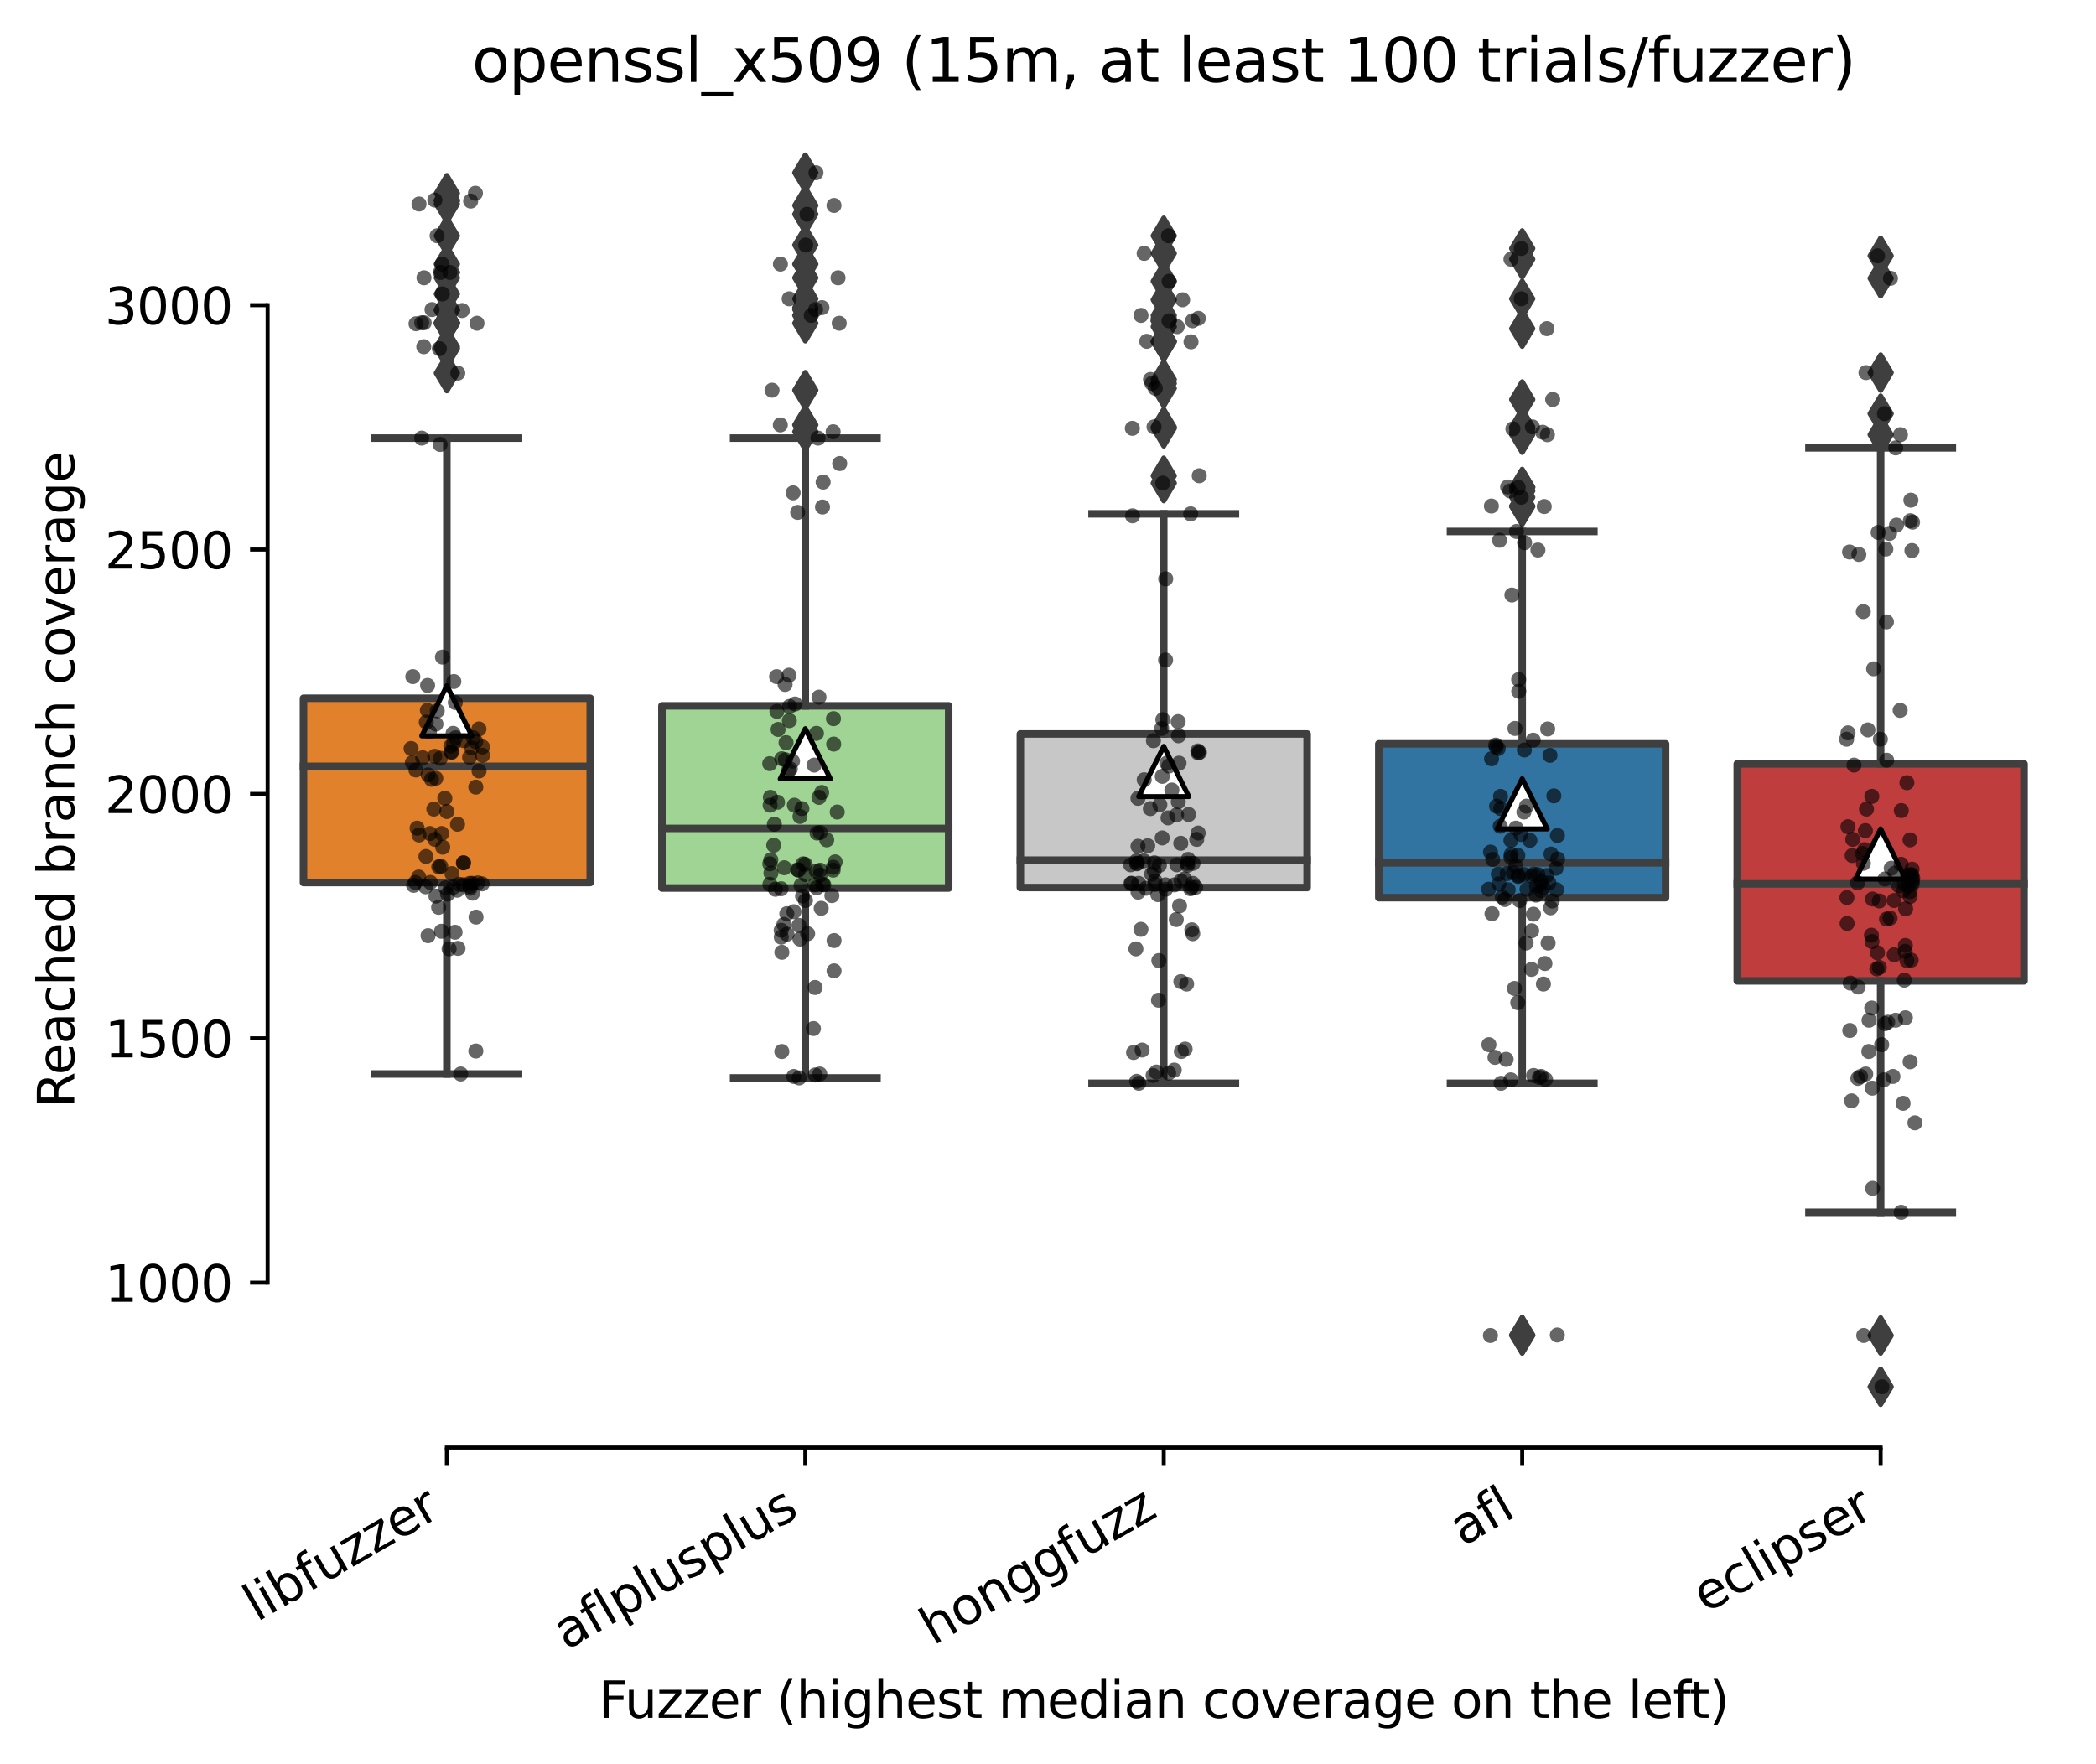 <?xml version="1.0" encoding="utf-8" standalone="no"?>
<!DOCTYPE svg PUBLIC "-//W3C//DTD SVG 1.1//EN"
  "http://www.w3.org/Graphics/SVG/1.1/DTD/svg11.dtd">
<svg xmlns:xlink="http://www.w3.org/1999/xlink" width="417.648pt" height="351.576pt" viewBox="0 0 417.648 351.576" xmlns="http://www.w3.org/2000/svg" version="1.1">
 <defs>
  <style type="text/css">*{stroke-linejoin: round; stroke-linecap: butt}</style>
 </defs>
 <g id="figure_1">
  <g id="patch_1">
   <path d="M 0 351.576 
L 417.648 351.576 
L 417.648 0 
L 0 0 
z
" style="fill: #ffffff"/>
  </g>
  <g id="axes_1">
   <g id="patch_2">
    <path d="M 53.328 288.43 
L 410.448 288.43 
L 410.448 22.318 
L 53.328 22.318 
z
" style="fill: #ffffff"/>
   </g>
   <g id="patch_3">
    <path d="M 60.471 175.851 
L 117.61 175.851 
L 117.61 139.134 
L 60.471 139.134 
L 60.471 175.851 
z
" clip-path="url(#p4e92b6bc40)" style="fill: #e1812c; stroke: #3f3f3f; stroke-width: 1.5; stroke-linejoin: miter"/>
   </g>
   <g id="patch_4">
    <path d="M 131.895 176.946 
L 189.034 176.946 
L 189.034 140.644 
L 131.895 140.644 
L 131.895 176.946 
z
" clip-path="url(#p4e92b6bc40)" style="fill: #9fd495; stroke: #3f3f3f; stroke-width: 1.5; stroke-linejoin: miter"/>
   </g>
   <g id="patch_5">
    <path d="M 203.319 176.849 
L 260.458 176.849 
L 260.458 146.244 
L 203.319 146.244 
L 203.319 176.849 
z
" clip-path="url(#p4e92b6bc40)" style="fill: #c7c7c7; stroke: #3f3f3f; stroke-width: 1.5; stroke-linejoin: miter"/>
   </g>
   <g id="patch_6">
    <path d="M 274.743 178.87 
L 331.882 178.87 
L 331.882 148.216 
L 274.743 148.216 
L 274.743 178.87 
z
" clip-path="url(#p4e92b6bc40)" style="fill: #3274a1; stroke: #3f3f3f; stroke-width: 1.5; stroke-linejoin: miter"/>
   </g>
   <g id="patch_7">
    <path d="M 346.167 195.451 
L 403.306 195.451 
L 403.306 152.209 
L 346.167 152.209 
L 346.167 195.451 
z
" clip-path="url(#p4e92b6bc40)" style="fill: #c03d3e; stroke: #3f3f3f; stroke-width: 1.5; stroke-linejoin: miter"/>
   </g>
   <g id="matplotlib.axis_1">
    <g id="xtick_1">
     <g id="line2d_1">
      <defs>
       <path id="mf3b606ae5d" d="M 0 0 
L 0 3.5 
" style="stroke: #000000; stroke-width: 0.8"/>
      </defs>
      <g>
       <use xlink:href="#mf3b606ae5d" x="89.04" y="288.43" style="stroke: #000000; stroke-width: 0.8"/>
      </g>
     </g>
     <g id="text_1">
      <!-- libfuzzer -->
      <g transform="translate(51.174 323.272) rotate(-30) scale(0.1 -0.1)">
       <defs>
        <path id="DejaVuSans-6c" d="M 603 4863 
L 1178 4863 
L 1178 0 
L 603 0 
L 603 4863 
z
" transform="scale(0.016)"/>
        <path id="DejaVuSans-69" d="M 603 3500 
L 1178 3500 
L 1178 0 
L 603 0 
L 603 3500 
z
M 603 4863 
L 1178 4863 
L 1178 4134 
L 603 4134 
L 603 4863 
z
" transform="scale(0.016)"/>
        <path id="DejaVuSans-62" d="M 3116 1747 
Q 3116 2381 2855 2742 
Q 2594 3103 2138 3103 
Q 1681 3103 1420 2742 
Q 1159 2381 1159 1747 
Q 1159 1113 1420 752 
Q 1681 391 2138 391 
Q 2594 391 2855 752 
Q 3116 1113 3116 1747 
z
M 1159 2969 
Q 1341 3281 1617 3432 
Q 1894 3584 2278 3584 
Q 2916 3584 3314 3078 
Q 3713 2572 3713 1747 
Q 3713 922 3314 415 
Q 2916 -91 2278 -91 
Q 1894 -91 1617 61 
Q 1341 213 1159 525 
L 1159 0 
L 581 0 
L 581 4863 
L 1159 4863 
L 1159 2969 
z
" transform="scale(0.016)"/>
        <path id="DejaVuSans-66" d="M 2375 4863 
L 2375 4384 
L 1825 4384 
Q 1516 4384 1395 4259 
Q 1275 4134 1275 3809 
L 1275 3500 
L 2222 3500 
L 2222 3053 
L 1275 3053 
L 1275 0 
L 697 0 
L 697 3053 
L 147 3053 
L 147 3500 
L 697 3500 
L 697 3744 
Q 697 4328 969 4595 
Q 1241 4863 1831 4863 
L 2375 4863 
z
" transform="scale(0.016)"/>
        <path id="DejaVuSans-75" d="M 544 1381 
L 544 3500 
L 1119 3500 
L 1119 1403 
Q 1119 906 1312 657 
Q 1506 409 1894 409 
Q 2359 409 2629 706 
Q 2900 1003 2900 1516 
L 2900 3500 
L 3475 3500 
L 3475 0 
L 2900 0 
L 2900 538 
Q 2691 219 2414 64 
Q 2138 -91 1772 -91 
Q 1169 -91 856 284 
Q 544 659 544 1381 
z
M 1991 3584 
L 1991 3584 
z
" transform="scale(0.016)"/>
        <path id="DejaVuSans-7a" d="M 353 3500 
L 3084 3500 
L 3084 2975 
L 922 459 
L 3084 459 
L 3084 0 
L 275 0 
L 275 525 
L 2438 3041 
L 353 3041 
L 353 3500 
z
" transform="scale(0.016)"/>
        <path id="DejaVuSans-65" d="M 3597 1894 
L 3597 1613 
L 953 1613 
Q 991 1019 1311 708 
Q 1631 397 2203 397 
Q 2534 397 2845 478 
Q 3156 559 3463 722 
L 3463 178 
Q 3153 47 2828 -22 
Q 2503 -91 2169 -91 
Q 1331 -91 842 396 
Q 353 884 353 1716 
Q 353 2575 817 3079 
Q 1281 3584 2069 3584 
Q 2775 3584 3186 3129 
Q 3597 2675 3597 1894 
z
M 3022 2063 
Q 3016 2534 2758 2815 
Q 2500 3097 2075 3097 
Q 1594 3097 1305 2825 
Q 1016 2553 972 2059 
L 3022 2063 
z
" transform="scale(0.016)"/>
        <path id="DejaVuSans-72" d="M 2631 2963 
Q 2534 3019 2420 3045 
Q 2306 3072 2169 3072 
Q 1681 3072 1420 2755 
Q 1159 2438 1159 1844 
L 1159 0 
L 581 0 
L 581 3500 
L 1159 3500 
L 1159 2956 
Q 1341 3275 1631 3429 
Q 1922 3584 2338 3584 
Q 2397 3584 2469 3576 
Q 2541 3569 2628 3553 
L 2631 2963 
z
" transform="scale(0.016)"/>
       </defs>
       <use xlink:href="#DejaVuSans-6c"/>
       <use xlink:href="#DejaVuSans-69" x="27.783"/>
       <use xlink:href="#DejaVuSans-62" x="55.566"/>
       <use xlink:href="#DejaVuSans-66" x="119.043"/>
       <use xlink:href="#DejaVuSans-75" x="154.248"/>
       <use xlink:href="#DejaVuSans-7a" x="217.627"/>
       <use xlink:href="#DejaVuSans-7a" x="270.117"/>
       <use xlink:href="#DejaVuSans-65" x="322.607"/>
       <use xlink:href="#DejaVuSans-72" x="384.131"/>
      </g>
     </g>
    </g>
    <g id="xtick_2">
     <g id="line2d_2">
      <g>
       <use xlink:href="#mf3b606ae5d" x="160.464" y="288.43" style="stroke: #000000; stroke-width: 0.8"/>
      </g>
     </g>
     <g id="text_2">
      <!-- aflplusplus -->
      <g transform="translate(112.855 328.897) rotate(-30) scale(0.1 -0.1)">
       <defs>
        <path id="DejaVuSans-61" d="M 2194 1759 
Q 1497 1759 1228 1600 
Q 959 1441 959 1056 
Q 959 750 1161 570 
Q 1363 391 1709 391 
Q 2188 391 2477 730 
Q 2766 1069 2766 1631 
L 2766 1759 
L 2194 1759 
z
M 3341 1997 
L 3341 0 
L 2766 0 
L 2766 531 
Q 2569 213 2275 61 
Q 1981 -91 1556 -91 
Q 1019 -91 701 211 
Q 384 513 384 1019 
Q 384 1609 779 1909 
Q 1175 2209 1959 2209 
L 2766 2209 
L 2766 2266 
Q 2766 2663 2505 2880 
Q 2244 3097 1772 3097 
Q 1472 3097 1187 3025 
Q 903 2953 641 2809 
L 641 3341 
Q 956 3463 1253 3523 
Q 1550 3584 1831 3584 
Q 2591 3584 2966 3190 
Q 3341 2797 3341 1997 
z
" transform="scale(0.016)"/>
        <path id="DejaVuSans-70" d="M 1159 525 
L 1159 -1331 
L 581 -1331 
L 581 3500 
L 1159 3500 
L 1159 2969 
Q 1341 3281 1617 3432 
Q 1894 3584 2278 3584 
Q 2916 3584 3314 3078 
Q 3713 2572 3713 1747 
Q 3713 922 3314 415 
Q 2916 -91 2278 -91 
Q 1894 -91 1617 61 
Q 1341 213 1159 525 
z
M 3116 1747 
Q 3116 2381 2855 2742 
Q 2594 3103 2138 3103 
Q 1681 3103 1420 2742 
Q 1159 2381 1159 1747 
Q 1159 1113 1420 752 
Q 1681 391 2138 391 
Q 2594 391 2855 752 
Q 3116 1113 3116 1747 
z
" transform="scale(0.016)"/>
        <path id="DejaVuSans-73" d="M 2834 3397 
L 2834 2853 
Q 2591 2978 2328 3040 
Q 2066 3103 1784 3103 
Q 1356 3103 1142 2972 
Q 928 2841 928 2578 
Q 928 2378 1081 2264 
Q 1234 2150 1697 2047 
L 1894 2003 
Q 2506 1872 2764 1633 
Q 3022 1394 3022 966 
Q 3022 478 2636 193 
Q 2250 -91 1575 -91 
Q 1294 -91 989 -36 
Q 684 19 347 128 
L 347 722 
Q 666 556 975 473 
Q 1284 391 1588 391 
Q 1994 391 2212 530 
Q 2431 669 2431 922 
Q 2431 1156 2273 1281 
Q 2116 1406 1581 1522 
L 1381 1569 
Q 847 1681 609 1914 
Q 372 2147 372 2553 
Q 372 3047 722 3315 
Q 1072 3584 1716 3584 
Q 2034 3584 2315 3537 
Q 2597 3491 2834 3397 
z
" transform="scale(0.016)"/>
       </defs>
       <use xlink:href="#DejaVuSans-61"/>
       <use xlink:href="#DejaVuSans-66" x="61.279"/>
       <use xlink:href="#DejaVuSans-6c" x="96.484"/>
       <use xlink:href="#DejaVuSans-70" x="124.268"/>
       <use xlink:href="#DejaVuSans-6c" x="187.744"/>
       <use xlink:href="#DejaVuSans-75" x="215.527"/>
       <use xlink:href="#DejaVuSans-73" x="278.906"/>
       <use xlink:href="#DejaVuSans-70" x="331.006"/>
       <use xlink:href="#DejaVuSans-6c" x="394.482"/>
       <use xlink:href="#DejaVuSans-75" x="422.266"/>
       <use xlink:href="#DejaVuSans-73" x="485.645"/>
      </g>
     </g>
    </g>
    <g id="xtick_3">
     <g id="line2d_3">
      <g>
       <use xlink:href="#mf3b606ae5d" x="231.888" y="288.43" style="stroke: #000000; stroke-width: 0.8"/>
      </g>
     </g>
     <g id="text_3">
      <!-- honggfuzz -->
      <g transform="translate(185.949 327.933) rotate(-30) scale(0.1 -0.1)">
       <defs>
        <path id="DejaVuSans-68" d="M 3513 2113 
L 3513 0 
L 2938 0 
L 2938 2094 
Q 2938 2591 2744 2837 
Q 2550 3084 2163 3084 
Q 1697 3084 1428 2787 
Q 1159 2491 1159 1978 
L 1159 0 
L 581 0 
L 581 4863 
L 1159 4863 
L 1159 2956 
Q 1366 3272 1645 3428 
Q 1925 3584 2291 3584 
Q 2894 3584 3203 3211 
Q 3513 2838 3513 2113 
z
" transform="scale(0.016)"/>
        <path id="DejaVuSans-6f" d="M 1959 3097 
Q 1497 3097 1228 2736 
Q 959 2375 959 1747 
Q 959 1119 1226 758 
Q 1494 397 1959 397 
Q 2419 397 2687 759 
Q 2956 1122 2956 1747 
Q 2956 2369 2687 2733 
Q 2419 3097 1959 3097 
z
M 1959 3584 
Q 2709 3584 3137 3096 
Q 3566 2609 3566 1747 
Q 3566 888 3137 398 
Q 2709 -91 1959 -91 
Q 1206 -91 779 398 
Q 353 888 353 1747 
Q 353 2609 779 3096 
Q 1206 3584 1959 3584 
z
" transform="scale(0.016)"/>
        <path id="DejaVuSans-6e" d="M 3513 2113 
L 3513 0 
L 2938 0 
L 2938 2094 
Q 2938 2591 2744 2837 
Q 2550 3084 2163 3084 
Q 1697 3084 1428 2787 
Q 1159 2491 1159 1978 
L 1159 0 
L 581 0 
L 581 3500 
L 1159 3500 
L 1159 2956 
Q 1366 3272 1645 3428 
Q 1925 3584 2291 3584 
Q 2894 3584 3203 3211 
Q 3513 2838 3513 2113 
z
" transform="scale(0.016)"/>
        <path id="DejaVuSans-67" d="M 2906 1791 
Q 2906 2416 2648 2759 
Q 2391 3103 1925 3103 
Q 1463 3103 1205 2759 
Q 947 2416 947 1791 
Q 947 1169 1205 825 
Q 1463 481 1925 481 
Q 2391 481 2648 825 
Q 2906 1169 2906 1791 
z
M 3481 434 
Q 3481 -459 3084 -895 
Q 2688 -1331 1869 -1331 
Q 1566 -1331 1297 -1286 
Q 1028 -1241 775 -1147 
L 775 -588 
Q 1028 -725 1275 -790 
Q 1522 -856 1778 -856 
Q 2344 -856 2625 -561 
Q 2906 -266 2906 331 
L 2906 616 
Q 2728 306 2450 153 
Q 2172 0 1784 0 
Q 1141 0 747 490 
Q 353 981 353 1791 
Q 353 2603 747 3093 
Q 1141 3584 1784 3584 
Q 2172 3584 2450 3431 
Q 2728 3278 2906 2969 
L 2906 3500 
L 3481 3500 
L 3481 434 
z
" transform="scale(0.016)"/>
       </defs>
       <use xlink:href="#DejaVuSans-68"/>
       <use xlink:href="#DejaVuSans-6f" x="63.379"/>
       <use xlink:href="#DejaVuSans-6e" x="124.561"/>
       <use xlink:href="#DejaVuSans-67" x="187.939"/>
       <use xlink:href="#DejaVuSans-67" x="251.416"/>
       <use xlink:href="#DejaVuSans-66" x="314.893"/>
       <use xlink:href="#DejaVuSans-75" x="350.098"/>
       <use xlink:href="#DejaVuSans-7a" x="413.477"/>
       <use xlink:href="#DejaVuSans-7a" x="465.967"/>
      </g>
     </g>
    </g>
    <g id="xtick_4">
     <g id="line2d_4">
      <g>
       <use xlink:href="#mf3b606ae5d" x="303.312" y="288.43" style="stroke: #000000; stroke-width: 0.8"/>
      </g>
     </g>
     <g id="text_4">
      <!-- afl -->
      <g transform="translate(291.511 308.224) rotate(-30) scale(0.1 -0.1)">
       <use xlink:href="#DejaVuSans-61"/>
       <use xlink:href="#DejaVuSans-66" x="61.279"/>
       <use xlink:href="#DejaVuSans-6c" x="96.484"/>
      </g>
     </g>
    </g>
    <g id="xtick_5">
     <g id="line2d_5">
      <g>
       <use xlink:href="#mf3b606ae5d" x="374.736" y="288.43" style="stroke: #000000; stroke-width: 0.8"/>
      </g>
     </g>
     <g id="text_5">
      <!-- eclipser -->
      <g transform="translate(339.896 321.525) rotate(-30) scale(0.1 -0.1)">
       <defs>
        <path id="DejaVuSans-63" d="M 3122 3366 
L 3122 2828 
Q 2878 2963 2633 3030 
Q 2388 3097 2138 3097 
Q 1578 3097 1268 2742 
Q 959 2388 959 1747 
Q 959 1106 1268 751 
Q 1578 397 2138 397 
Q 2388 397 2633 464 
Q 2878 531 3122 666 
L 3122 134 
Q 2881 22 2623 -34 
Q 2366 -91 2075 -91 
Q 1284 -91 818 406 
Q 353 903 353 1747 
Q 353 2603 823 3093 
Q 1294 3584 2113 3584 
Q 2378 3584 2631 3529 
Q 2884 3475 3122 3366 
z
" transform="scale(0.016)"/>
       </defs>
       <use xlink:href="#DejaVuSans-65"/>
       <use xlink:href="#DejaVuSans-63" x="61.523"/>
       <use xlink:href="#DejaVuSans-6c" x="116.504"/>
       <use xlink:href="#DejaVuSans-69" x="144.287"/>
       <use xlink:href="#DejaVuSans-70" x="172.07"/>
       <use xlink:href="#DejaVuSans-73" x="235.547"/>
       <use xlink:href="#DejaVuSans-65" x="287.646"/>
       <use xlink:href="#DejaVuSans-72" x="349.17"/>
      </g>
     </g>
    </g>
    <g id="text_6">
     <!-- Fuzzer (highest median coverage on the left) -->
     <g transform="translate(119.27 342.297) scale(0.1 -0.1)">
      <defs>
       <path id="DejaVuSans-46" d="M 628 4666 
L 3309 4666 
L 3309 4134 
L 1259 4134 
L 1259 2759 
L 3109 2759 
L 3109 2228 
L 1259 2228 
L 1259 0 
L 628 0 
L 628 4666 
z
" transform="scale(0.016)"/>
       <path id="DejaVuSans-20" transform="scale(0.016)"/>
       <path id="DejaVuSans-28" d="M 1984 4856 
Q 1566 4138 1362 3434 
Q 1159 2731 1159 2009 
Q 1159 1288 1364 580 
Q 1569 -128 1984 -844 
L 1484 -844 
Q 1016 -109 783 600 
Q 550 1309 550 2009 
Q 550 2706 781 3412 
Q 1013 4119 1484 4856 
L 1984 4856 
z
" transform="scale(0.016)"/>
       <path id="DejaVuSans-74" d="M 1172 4494 
L 1172 3500 
L 2356 3500 
L 2356 3053 
L 1172 3053 
L 1172 1153 
Q 1172 725 1289 603 
Q 1406 481 1766 481 
L 2356 481 
L 2356 0 
L 1766 0 
Q 1100 0 847 248 
Q 594 497 594 1153 
L 594 3053 
L 172 3053 
L 172 3500 
L 594 3500 
L 594 4494 
L 1172 4494 
z
" transform="scale(0.016)"/>
       <path id="DejaVuSans-6d" d="M 3328 2828 
Q 3544 3216 3844 3400 
Q 4144 3584 4550 3584 
Q 5097 3584 5394 3201 
Q 5691 2819 5691 2113 
L 5691 0 
L 5113 0 
L 5113 2094 
Q 5113 2597 4934 2840 
Q 4756 3084 4391 3084 
Q 3944 3084 3684 2787 
Q 3425 2491 3425 1978 
L 3425 0 
L 2847 0 
L 2847 2094 
Q 2847 2600 2669 2842 
Q 2491 3084 2119 3084 
Q 1678 3084 1418 2786 
Q 1159 2488 1159 1978 
L 1159 0 
L 581 0 
L 581 3500 
L 1159 3500 
L 1159 2956 
Q 1356 3278 1631 3431 
Q 1906 3584 2284 3584 
Q 2666 3584 2933 3390 
Q 3200 3197 3328 2828 
z
" transform="scale(0.016)"/>
       <path id="DejaVuSans-64" d="M 2906 2969 
L 2906 4863 
L 3481 4863 
L 3481 0 
L 2906 0 
L 2906 525 
Q 2725 213 2448 61 
Q 2172 -91 1784 -91 
Q 1150 -91 751 415 
Q 353 922 353 1747 
Q 353 2572 751 3078 
Q 1150 3584 1784 3584 
Q 2172 3584 2448 3432 
Q 2725 3281 2906 2969 
z
M 947 1747 
Q 947 1113 1208 752 
Q 1469 391 1925 391 
Q 2381 391 2643 752 
Q 2906 1113 2906 1747 
Q 2906 2381 2643 2742 
Q 2381 3103 1925 3103 
Q 1469 3103 1208 2742 
Q 947 2381 947 1747 
z
" transform="scale(0.016)"/>
       <path id="DejaVuSans-76" d="M 191 3500 
L 800 3500 
L 1894 563 
L 2988 3500 
L 3597 3500 
L 2284 0 
L 1503 0 
L 191 3500 
z
" transform="scale(0.016)"/>
       <path id="DejaVuSans-29" d="M 513 4856 
L 1013 4856 
Q 1481 4119 1714 3412 
Q 1947 2706 1947 2009 
Q 1947 1309 1714 600 
Q 1481 -109 1013 -844 
L 513 -844 
Q 928 -128 1133 580 
Q 1338 1288 1338 2009 
Q 1338 2731 1133 3434 
Q 928 4138 513 4856 
z
" transform="scale(0.016)"/>
      </defs>
      <use xlink:href="#DejaVuSans-46"/>
      <use xlink:href="#DejaVuSans-75" x="52.02"/>
      <use xlink:href="#DejaVuSans-7a" x="115.398"/>
      <use xlink:href="#DejaVuSans-7a" x="167.889"/>
      <use xlink:href="#DejaVuSans-65" x="220.379"/>
      <use xlink:href="#DejaVuSans-72" x="281.902"/>
      <use xlink:href="#DejaVuSans-20" x="323.016"/>
      <use xlink:href="#DejaVuSans-28" x="354.803"/>
      <use xlink:href="#DejaVuSans-68" x="393.816"/>
      <use xlink:href="#DejaVuSans-69" x="457.195"/>
      <use xlink:href="#DejaVuSans-67" x="484.979"/>
      <use xlink:href="#DejaVuSans-68" x="548.455"/>
      <use xlink:href="#DejaVuSans-65" x="611.834"/>
      <use xlink:href="#DejaVuSans-73" x="673.357"/>
      <use xlink:href="#DejaVuSans-74" x="725.457"/>
      <use xlink:href="#DejaVuSans-20" x="764.666"/>
      <use xlink:href="#DejaVuSans-6d" x="796.453"/>
      <use xlink:href="#DejaVuSans-65" x="893.865"/>
      <use xlink:href="#DejaVuSans-64" x="955.389"/>
      <use xlink:href="#DejaVuSans-69" x="1018.865"/>
      <use xlink:href="#DejaVuSans-61" x="1046.648"/>
      <use xlink:href="#DejaVuSans-6e" x="1107.928"/>
      <use xlink:href="#DejaVuSans-20" x="1171.307"/>
      <use xlink:href="#DejaVuSans-63" x="1203.094"/>
      <use xlink:href="#DejaVuSans-6f" x="1258.074"/>
      <use xlink:href="#DejaVuSans-76" x="1319.256"/>
      <use xlink:href="#DejaVuSans-65" x="1378.436"/>
      <use xlink:href="#DejaVuSans-72" x="1439.959"/>
      <use xlink:href="#DejaVuSans-61" x="1481.072"/>
      <use xlink:href="#DejaVuSans-67" x="1542.352"/>
      <use xlink:href="#DejaVuSans-65" x="1605.828"/>
      <use xlink:href="#DejaVuSans-20" x="1667.352"/>
      <use xlink:href="#DejaVuSans-6f" x="1699.139"/>
      <use xlink:href="#DejaVuSans-6e" x="1760.32"/>
      <use xlink:href="#DejaVuSans-20" x="1823.699"/>
      <use xlink:href="#DejaVuSans-74" x="1855.486"/>
      <use xlink:href="#DejaVuSans-68" x="1894.695"/>
      <use xlink:href="#DejaVuSans-65" x="1958.074"/>
      <use xlink:href="#DejaVuSans-20" x="2019.598"/>
      <use xlink:href="#DejaVuSans-6c" x="2051.385"/>
      <use xlink:href="#DejaVuSans-65" x="2079.168"/>
      <use xlink:href="#DejaVuSans-66" x="2140.691"/>
      <use xlink:href="#DejaVuSans-74" x="2174.146"/>
      <use xlink:href="#DejaVuSans-29" x="2213.355"/>
     </g>
    </g>
   </g>
   <g id="matplotlib.axis_2">
    <g id="ytick_1">
     <g id="line2d_6">
      <defs>
       <path id="m8ede8fad24" d="M 0 0 
L -3.5 0 
" style="stroke: #000000; stroke-width: 0.8"/>
      </defs>
      <g>
       <use xlink:href="#m8ede8fad24" x="53.328" y="255.59" style="stroke: #000000; stroke-width: 0.8"/>
      </g>
     </g>
     <g id="text_7">
      <!-- 1000 -->
      <g transform="translate(20.878 259.389) scale(0.1 -0.1)">
       <defs>
        <path id="DejaVuSans-31" d="M 794 531 
L 1825 531 
L 1825 4091 
L 703 3866 
L 703 4441 
L 1819 4666 
L 2450 4666 
L 2450 531 
L 3481 531 
L 3481 0 
L 794 0 
L 794 531 
z
" transform="scale(0.016)"/>
        <path id="DejaVuSans-30" d="M 2034 4250 
Q 1547 4250 1301 3770 
Q 1056 3291 1056 2328 
Q 1056 1369 1301 889 
Q 1547 409 2034 409 
Q 2525 409 2770 889 
Q 3016 1369 3016 2328 
Q 3016 3291 2770 3770 
Q 2525 4250 2034 4250 
z
M 2034 4750 
Q 2819 4750 3233 4129 
Q 3647 3509 3647 2328 
Q 3647 1150 3233 529 
Q 2819 -91 2034 -91 
Q 1250 -91 836 529 
Q 422 1150 422 2328 
Q 422 3509 836 4129 
Q 1250 4750 2034 4750 
z
" transform="scale(0.016)"/>
       </defs>
       <use xlink:href="#DejaVuSans-31"/>
       <use xlink:href="#DejaVuSans-30" x="63.623"/>
       <use xlink:href="#DejaVuSans-30" x="127.246"/>
       <use xlink:href="#DejaVuSans-30" x="190.869"/>
      </g>
     </g>
    </g>
    <g id="ytick_2">
     <g id="line2d_7">
      <g>
       <use xlink:href="#m8ede8fad24" x="53.328" y="206.894" style="stroke: #000000; stroke-width: 0.8"/>
      </g>
     </g>
     <g id="text_8">
      <!-- 1500 -->
      <g transform="translate(20.878 210.693) scale(0.1 -0.1)">
       <defs>
        <path id="DejaVuSans-35" d="M 691 4666 
L 3169 4666 
L 3169 4134 
L 1269 4134 
L 1269 2991 
Q 1406 3038 1543 3061 
Q 1681 3084 1819 3084 
Q 2600 3084 3056 2656 
Q 3513 2228 3513 1497 
Q 3513 744 3044 326 
Q 2575 -91 1722 -91 
Q 1428 -91 1123 -41 
Q 819 9 494 109 
L 494 744 
Q 775 591 1075 516 
Q 1375 441 1709 441 
Q 2250 441 2565 725 
Q 2881 1009 2881 1497 
Q 2881 1984 2565 2268 
Q 2250 2553 1709 2553 
Q 1456 2553 1204 2497 
Q 953 2441 691 2322 
L 691 4666 
z
" transform="scale(0.016)"/>
       </defs>
       <use xlink:href="#DejaVuSans-31"/>
       <use xlink:href="#DejaVuSans-35" x="63.623"/>
       <use xlink:href="#DejaVuSans-30" x="127.246"/>
       <use xlink:href="#DejaVuSans-30" x="190.869"/>
      </g>
     </g>
    </g>
    <g id="ytick_3">
     <g id="line2d_8">
      <g>
       <use xlink:href="#m8ede8fad24" x="53.328" y="158.198" style="stroke: #000000; stroke-width: 0.8"/>
      </g>
     </g>
     <g id="text_9">
      <!-- 2000 -->
      <g transform="translate(20.878 161.998) scale(0.1 -0.1)">
       <defs>
        <path id="DejaVuSans-32" d="M 1228 531 
L 3431 531 
L 3431 0 
L 469 0 
L 469 531 
Q 828 903 1448 1529 
Q 2069 2156 2228 2338 
Q 2531 2678 2651 2914 
Q 2772 3150 2772 3378 
Q 2772 3750 2511 3984 
Q 2250 4219 1831 4219 
Q 1534 4219 1204 4116 
Q 875 4013 500 3803 
L 500 4441 
Q 881 4594 1212 4672 
Q 1544 4750 1819 4750 
Q 2544 4750 2975 4387 
Q 3406 4025 3406 3419 
Q 3406 3131 3298 2873 
Q 3191 2616 2906 2266 
Q 2828 2175 2409 1742 
Q 1991 1309 1228 531 
z
" transform="scale(0.016)"/>
       </defs>
       <use xlink:href="#DejaVuSans-32"/>
       <use xlink:href="#DejaVuSans-30" x="63.623"/>
       <use xlink:href="#DejaVuSans-30" x="127.246"/>
       <use xlink:href="#DejaVuSans-30" x="190.869"/>
      </g>
     </g>
    </g>
    <g id="ytick_4">
     <g id="line2d_9">
      <g>
       <use xlink:href="#m8ede8fad24" x="53.328" y="109.503" style="stroke: #000000; stroke-width: 0.8"/>
      </g>
     </g>
     <g id="text_10">
      <!-- 2500 -->
      <g transform="translate(20.878 113.302) scale(0.1 -0.1)">
       <use xlink:href="#DejaVuSans-32"/>
       <use xlink:href="#DejaVuSans-35" x="63.623"/>
       <use xlink:href="#DejaVuSans-30" x="127.246"/>
       <use xlink:href="#DejaVuSans-30" x="190.869"/>
      </g>
     </g>
    </g>
    <g id="ytick_5">
     <g id="line2d_10">
      <g>
       <use xlink:href="#m8ede8fad24" x="53.328" y="60.807" style="stroke: #000000; stroke-width: 0.8"/>
      </g>
     </g>
     <g id="text_11">
      <!-- 3000 -->
      <g transform="translate(20.878 64.606) scale(0.1 -0.1)">
       <defs>
        <path id="DejaVuSans-33" d="M 2597 2516 
Q 3050 2419 3304 2112 
Q 3559 1806 3559 1356 
Q 3559 666 3084 287 
Q 2609 -91 1734 -91 
Q 1441 -91 1130 -33 
Q 819 25 488 141 
L 488 750 
Q 750 597 1062 519 
Q 1375 441 1716 441 
Q 2309 441 2620 675 
Q 2931 909 2931 1356 
Q 2931 1769 2642 2001 
Q 2353 2234 1838 2234 
L 1294 2234 
L 1294 2753 
L 1863 2753 
Q 2328 2753 2575 2939 
Q 2822 3125 2822 3475 
Q 2822 3834 2567 4026 
Q 2313 4219 1838 4219 
Q 1578 4219 1281 4162 
Q 984 4106 628 3988 
L 628 4550 
Q 988 4650 1302 4700 
Q 1616 4750 1894 4750 
Q 2613 4750 3031 4423 
Q 3450 4097 3450 3541 
Q 3450 3153 3228 2886 
Q 3006 2619 2597 2516 
z
" transform="scale(0.016)"/>
       </defs>
       <use xlink:href="#DejaVuSans-33"/>
       <use xlink:href="#DejaVuSans-30" x="63.623"/>
       <use xlink:href="#DejaVuSans-30" x="127.246"/>
       <use xlink:href="#DejaVuSans-30" x="190.869"/>
      </g>
     </g>
    </g>
    <g id="text_12">
     <!-- Reached branch coverage -->
     <g transform="translate(14.798 220.706) rotate(-90) scale(0.1 -0.1)">
      <defs>
       <path id="DejaVuSans-52" d="M 2841 2188 
Q 3044 2119 3236 1894 
Q 3428 1669 3622 1275 
L 4263 0 
L 3584 0 
L 2988 1197 
Q 2756 1666 2539 1819 
Q 2322 1972 1947 1972 
L 1259 1972 
L 1259 0 
L 628 0 
L 628 4666 
L 2053 4666 
Q 2853 4666 3247 4331 
Q 3641 3997 3641 3322 
Q 3641 2881 3436 2590 
Q 3231 2300 2841 2188 
z
M 1259 4147 
L 1259 2491 
L 2053 2491 
Q 2509 2491 2742 2702 
Q 2975 2913 2975 3322 
Q 2975 3731 2742 3939 
Q 2509 4147 2053 4147 
L 1259 4147 
z
" transform="scale(0.016)"/>
      </defs>
      <use xlink:href="#DejaVuSans-52"/>
      <use xlink:href="#DejaVuSans-65" x="64.982"/>
      <use xlink:href="#DejaVuSans-61" x="126.506"/>
      <use xlink:href="#DejaVuSans-63" x="187.785"/>
      <use xlink:href="#DejaVuSans-68" x="242.766"/>
      <use xlink:href="#DejaVuSans-65" x="306.145"/>
      <use xlink:href="#DejaVuSans-64" x="367.668"/>
      <use xlink:href="#DejaVuSans-20" x="431.145"/>
      <use xlink:href="#DejaVuSans-62" x="462.932"/>
      <use xlink:href="#DejaVuSans-72" x="526.408"/>
      <use xlink:href="#DejaVuSans-61" x="567.521"/>
      <use xlink:href="#DejaVuSans-6e" x="628.801"/>
      <use xlink:href="#DejaVuSans-63" x="692.18"/>
      <use xlink:href="#DejaVuSans-68" x="747.16"/>
      <use xlink:href="#DejaVuSans-20" x="810.539"/>
      <use xlink:href="#DejaVuSans-63" x="842.326"/>
      <use xlink:href="#DejaVuSans-6f" x="897.307"/>
      <use xlink:href="#DejaVuSans-76" x="958.488"/>
      <use xlink:href="#DejaVuSans-65" x="1017.668"/>
      <use xlink:href="#DejaVuSans-72" x="1079.191"/>
      <use xlink:href="#DejaVuSans-61" x="1120.305"/>
      <use xlink:href="#DejaVuSans-67" x="1181.584"/>
      <use xlink:href="#DejaVuSans-65" x="1245.061"/>
     </g>
    </g>
   </g>
   <g id="line2d_11">
    <path d="M 89.04 175.851 
L 89.04 214.004 
" clip-path="url(#p4e92b6bc40)" style="fill: none; stroke: #3f3f3f; stroke-width: 1.5; stroke-linecap: square"/>
   </g>
   <g id="line2d_12">
    <path d="M 89.04 139.134 
L 89.04 87.298 
" clip-path="url(#p4e92b6bc40)" style="fill: none; stroke: #3f3f3f; stroke-width: 1.5; stroke-linecap: square"/>
   </g>
   <g id="line2d_13">
    <path d="M 74.755 214.004 
L 103.325 214.004 
" clip-path="url(#p4e92b6bc40)" style="fill: none; stroke: #3f3f3f; stroke-width: 1.5; stroke-linecap: square"/>
   </g>
   <g id="line2d_14">
    <path d="M 74.755 87.298 
L 103.325 87.298 
" clip-path="url(#p4e92b6bc40)" style="fill: none; stroke: #3f3f3f; stroke-width: 1.5; stroke-linecap: square"/>
   </g>
   <g id="line2d_15">
    <defs>
     <path id="m3fcc642762" d="M -0 3.536 
L 2.121 0 
L -0 -3.536 
L -2.121 -0 
z
" style="stroke: #3f3f3f; stroke-linejoin: miter"/>
    </defs>
    <g clip-path="url(#p4e92b6bc40)">
     <use xlink:href="#m3fcc642762" x="89.04" y="64.313" style="fill: #3f3f3f; stroke: #3f3f3f; stroke-linejoin: miter"/>
     <use xlink:href="#m3fcc642762" x="89.04" y="64.508" style="fill: #3f3f3f; stroke: #3f3f3f; stroke-linejoin: miter"/>
     <use xlink:href="#m3fcc642762" x="89.04" y="69.475" style="fill: #3f3f3f; stroke: #3f3f3f; stroke-linejoin: miter"/>
     <use xlink:href="#m3fcc642762" x="89.04" y="64.411" style="fill: #3f3f3f; stroke: #3f3f3f; stroke-linejoin: miter"/>
     <use xlink:href="#m3fcc642762" x="89.04" y="74.345" style="fill: #3f3f3f; stroke: #3f3f3f; stroke-linejoin: miter"/>
     <use xlink:href="#m3fcc642762" x="89.04" y="55.353" style="fill: #3f3f3f; stroke: #3f3f3f; stroke-linejoin: miter"/>
     <use xlink:href="#m3fcc642762" x="89.04" y="38.505" style="fill: #3f3f3f; stroke: #3f3f3f; stroke-linejoin: miter"/>
     <use xlink:href="#m3fcc642762" x="89.04" y="64.313" style="fill: #3f3f3f; stroke: #3f3f3f; stroke-linejoin: miter"/>
     <use xlink:href="#m3fcc642762" x="89.04" y="54.282" style="fill: #3f3f3f; stroke: #3f3f3f; stroke-linejoin: miter"/>
     <use xlink:href="#m3fcc642762" x="89.04" y="46.978" style="fill: #3f3f3f; stroke: #3f3f3f; stroke-linejoin: miter"/>
     <use xlink:href="#m3fcc642762" x="89.04" y="54.282" style="fill: #3f3f3f; stroke: #3f3f3f; stroke-linejoin: miter"/>
     <use xlink:href="#m3fcc642762" x="89.04" y="39.868" style="fill: #3f3f3f; stroke: #3f3f3f; stroke-linejoin: miter"/>
     <use xlink:href="#m3fcc642762" x="89.04" y="40.647" style="fill: #3f3f3f; stroke: #3f3f3f; stroke-linejoin: miter"/>
     <use xlink:href="#m3fcc642762" x="89.04" y="69.085" style="fill: #3f3f3f; stroke: #3f3f3f; stroke-linejoin: miter"/>
     <use xlink:href="#m3fcc642762" x="89.04" y="40.063" style="fill: #3f3f3f; stroke: #3f3f3f; stroke-linejoin: miter"/>
     <use xlink:href="#m3fcc642762" x="89.04" y="61.684" style="fill: #3f3f3f; stroke: #3f3f3f; stroke-linejoin: miter"/>
     <use xlink:href="#m3fcc642762" x="89.04" y="58.567" style="fill: #3f3f3f; stroke: #3f3f3f; stroke-linejoin: miter"/>
     <use xlink:href="#m3fcc642762" x="89.04" y="52.626" style="fill: #3f3f3f; stroke: #3f3f3f; stroke-linejoin: miter"/>
     <use xlink:href="#m3fcc642762" x="89.04" y="61.878" style="fill: #3f3f3f; stroke: #3f3f3f; stroke-linejoin: miter"/>
    </g>
   </g>
   <g id="line2d_16">
    <path d="M 160.464 176.946 
L 160.464 214.783 
" clip-path="url(#p4e92b6bc40)" style="fill: none; stroke: #3f3f3f; stroke-width: 1.5; stroke-linecap: square"/>
   </g>
   <g id="line2d_17">
    <path d="M 160.464 140.644 
L 160.464 87.298 
" clip-path="url(#p4e92b6bc40)" style="fill: none; stroke: #3f3f3f; stroke-width: 1.5; stroke-linecap: square"/>
   </g>
   <g id="line2d_18">
    <path d="M 146.179 214.783 
L 174.749 214.783 
" clip-path="url(#p4e92b6bc40)" style="fill: none; stroke: #3f3f3f; stroke-width: 1.5; stroke-linecap: square"/>
   </g>
   <g id="line2d_19">
    <path d="M 146.179 87.298 
L 174.749 87.298 
" clip-path="url(#p4e92b6bc40)" style="fill: none; stroke: #3f3f3f; stroke-width: 1.5; stroke-linecap: square"/>
   </g>
   <g id="line2d_20">
    <g clip-path="url(#p4e92b6bc40)">
     <use xlink:href="#m3fcc642762" x="160.464" y="61.684" style="fill: #3f3f3f; stroke: #3f3f3f; stroke-linejoin: miter"/>
     <use xlink:href="#m3fcc642762" x="160.464" y="77.753" style="fill: #3f3f3f; stroke: #3f3f3f; stroke-linejoin: miter"/>
     <use xlink:href="#m3fcc642762" x="160.464" y="40.939" style="fill: #3f3f3f; stroke: #3f3f3f; stroke-linejoin: miter"/>
     <use xlink:href="#m3fcc642762" x="160.464" y="42.692" style="fill: #3f3f3f; stroke: #3f3f3f; stroke-linejoin: miter"/>
     <use xlink:href="#m3fcc642762" x="160.464" y="34.414" style="fill: #3f3f3f; stroke: #3f3f3f; stroke-linejoin: miter"/>
     <use xlink:href="#m3fcc642762" x="160.464" y="48.828" style="fill: #3f3f3f; stroke: #3f3f3f; stroke-linejoin: miter"/>
     <use xlink:href="#m3fcc642762" x="160.464" y="52.626" style="fill: #3f3f3f; stroke: #3f3f3f; stroke-linejoin: miter"/>
     <use xlink:href="#m3fcc642762" x="160.464" y="84.668" style="fill: #3f3f3f; stroke: #3f3f3f; stroke-linejoin: miter"/>
     <use xlink:href="#m3fcc642762" x="160.464" y="61.294" style="fill: #3f3f3f; stroke: #3f3f3f; stroke-linejoin: miter"/>
     <use xlink:href="#m3fcc642762" x="160.464" y="62.852" style="fill: #3f3f3f; stroke: #3f3f3f; stroke-linejoin: miter"/>
     <use xlink:href="#m3fcc642762" x="160.464" y="55.353" style="fill: #3f3f3f; stroke: #3f3f3f; stroke-linejoin: miter"/>
     <use xlink:href="#m3fcc642762" x="160.464" y="64.411" style="fill: #3f3f3f; stroke: #3f3f3f; stroke-linejoin: miter"/>
     <use xlink:href="#m3fcc642762" x="160.464" y="86.032" style="fill: #3f3f3f; stroke: #3f3f3f; stroke-linejoin: miter"/>
     <use xlink:href="#m3fcc642762" x="160.464" y="59.541" style="fill: #3f3f3f; stroke: #3f3f3f; stroke-linejoin: miter"/>
    </g>
   </g>
   <g id="line2d_21">
    <path d="M 231.888 176.849 
L 231.888 215.854 
" clip-path="url(#p4e92b6bc40)" style="fill: none; stroke: #3f3f3f; stroke-width: 1.5; stroke-linecap: square"/>
   </g>
   <g id="line2d_22">
    <path d="M 231.888 146.244 
L 231.888 102.393 
" clip-path="url(#p4e92b6bc40)" style="fill: none; stroke: #3f3f3f; stroke-width: 1.5; stroke-linecap: square"/>
   </g>
   <g id="line2d_23">
    <path d="M 217.603 215.854 
L 246.173 215.854 
" clip-path="url(#p4e92b6bc40)" style="fill: none; stroke: #3f3f3f; stroke-width: 1.5; stroke-linecap: square"/>
   </g>
   <g id="line2d_24">
    <path d="M 217.603 102.393 
L 246.173 102.393 
" clip-path="url(#p4e92b6bc40)" style="fill: none; stroke: #3f3f3f; stroke-width: 1.5; stroke-linecap: square"/>
   </g>
   <g id="line2d_25">
    <g clip-path="url(#p4e92b6bc40)">
     <use xlink:href="#m3fcc642762" x="231.888" y="77.364" style="fill: #3f3f3f; stroke: #3f3f3f; stroke-linejoin: miter"/>
     <use xlink:href="#m3fcc642762" x="231.888" y="63.437" style="fill: #3f3f3f; stroke: #3f3f3f; stroke-linejoin: miter"/>
     <use xlink:href="#m3fcc642762" x="231.888" y="76.39" style="fill: #3f3f3f; stroke: #3f3f3f; stroke-linejoin: miter"/>
     <use xlink:href="#m3fcc642762" x="231.888" y="96.258" style="fill: #3f3f3f; stroke: #3f3f3f; stroke-linejoin: miter"/>
     <use xlink:href="#m3fcc642762" x="231.888" y="59.736" style="fill: #3f3f3f; stroke: #3f3f3f; stroke-linejoin: miter"/>
     <use xlink:href="#m3fcc642762" x="231.888" y="75.611" style="fill: #3f3f3f; stroke: #3f3f3f; stroke-linejoin: miter"/>
     <use xlink:href="#m3fcc642762" x="231.888" y="68.014" style="fill: #3f3f3f; stroke: #3f3f3f; stroke-linejoin: miter"/>
     <use xlink:href="#m3fcc642762" x="231.888" y="94.797" style="fill: #3f3f3f; stroke: #3f3f3f; stroke-linejoin: miter"/>
     <use xlink:href="#m3fcc642762" x="231.888" y="50.484" style="fill: #3f3f3f; stroke: #3f3f3f; stroke-linejoin: miter"/>
     <use xlink:href="#m3fcc642762" x="231.888" y="85.35" style="fill: #3f3f3f; stroke: #3f3f3f; stroke-linejoin: miter"/>
     <use xlink:href="#m3fcc642762" x="231.888" y="62.852" style="fill: #3f3f3f; stroke: #3f3f3f; stroke-linejoin: miter"/>
     <use xlink:href="#m3fcc642762" x="231.888" y="68.112" style="fill: #3f3f3f; stroke: #3f3f3f; stroke-linejoin: miter"/>
     <use xlink:href="#m3fcc642762" x="231.888" y="65.092" style="fill: #3f3f3f; stroke: #3f3f3f; stroke-linejoin: miter"/>
     <use xlink:href="#m3fcc642762" x="231.888" y="56.035" style="fill: #3f3f3f; stroke: #3f3f3f; stroke-linejoin: miter"/>
     <use xlink:href="#m3fcc642762" x="231.888" y="63.924" style="fill: #3f3f3f; stroke: #3f3f3f; stroke-linejoin: miter"/>
     <use xlink:href="#m3fcc642762" x="231.888" y="46.978" style="fill: #3f3f3f; stroke: #3f3f3f; stroke-linejoin: miter"/>
     <use xlink:href="#m3fcc642762" x="231.888" y="85.058" style="fill: #3f3f3f; stroke: #3f3f3f; stroke-linejoin: miter"/>
     <use xlink:href="#m3fcc642762" x="231.888" y="63.924" style="fill: #3f3f3f; stroke: #3f3f3f; stroke-linejoin: miter"/>
    </g>
   </g>
   <g id="line2d_26">
    <path d="M 303.312 178.87 
L 303.312 215.854 
" clip-path="url(#p4e92b6bc40)" style="fill: none; stroke: #3f3f3f; stroke-width: 1.5; stroke-linecap: square"/>
   </g>
   <g id="line2d_27">
    <path d="M 303.312 148.216 
L 303.312 105.899 
" clip-path="url(#p4e92b6bc40)" style="fill: none; stroke: #3f3f3f; stroke-width: 1.5; stroke-linecap: square"/>
   </g>
   <g id="line2d_28">
    <path d="M 289.027 215.854 
L 317.597 215.854 
" clip-path="url(#p4e92b6bc40)" style="fill: none; stroke: #3f3f3f; stroke-width: 1.5; stroke-linecap: square"/>
   </g>
   <g id="line2d_29">
    <path d="M 289.027 105.899 
L 317.597 105.899 
" clip-path="url(#p4e92b6bc40)" style="fill: none; stroke: #3f3f3f; stroke-width: 1.5; stroke-linecap: square"/>
   </g>
   <g id="line2d_30">
    <g clip-path="url(#p4e92b6bc40)">
     <use xlink:href="#m3fcc642762" x="303.312" y="266.011" style="fill: #3f3f3f; stroke: #3f3f3f; stroke-linejoin: miter"/>
     <use xlink:href="#m3fcc642762" x="303.312" y="266.108" style="fill: #3f3f3f; stroke: #3f3f3f; stroke-linejoin: miter"/>
     <use xlink:href="#m3fcc642762" x="303.312" y="100.932" style="fill: #3f3f3f; stroke: #3f3f3f; stroke-linejoin: miter"/>
     <use xlink:href="#m3fcc642762" x="303.312" y="65.482" style="fill: #3f3f3f; stroke: #3f3f3f; stroke-linejoin: miter"/>
     <use xlink:href="#m3fcc642762" x="303.312" y="97.816" style="fill: #3f3f3f; stroke: #3f3f3f; stroke-linejoin: miter"/>
     <use xlink:href="#m3fcc642762" x="303.312" y="51.652" style="fill: #3f3f3f; stroke: #3f3f3f; stroke-linejoin: miter"/>
     <use xlink:href="#m3fcc642762" x="303.312" y="79.604" style="fill: #3f3f3f; stroke: #3f3f3f; stroke-linejoin: miter"/>
     <use xlink:href="#m3fcc642762" x="303.312" y="85.058" style="fill: #3f3f3f; stroke: #3f3f3f; stroke-linejoin: miter"/>
     <use xlink:href="#m3fcc642762" x="303.312" y="49.51" style="fill: #3f3f3f; stroke: #3f3f3f; stroke-linejoin: miter"/>
     <use xlink:href="#m3fcc642762" x="303.312" y="85.447" style="fill: #3f3f3f; stroke: #3f3f3f; stroke-linejoin: miter"/>
     <use xlink:href="#m3fcc642762" x="303.312" y="100.835" style="fill: #3f3f3f; stroke: #3f3f3f; stroke-linejoin: miter"/>
     <use xlink:href="#m3fcc642762" x="303.312" y="97.134" style="fill: #3f3f3f; stroke: #3f3f3f; stroke-linejoin: miter"/>
     <use xlink:href="#m3fcc642762" x="303.312" y="59.541" style="fill: #3f3f3f; stroke: #3f3f3f; stroke-linejoin: miter"/>
     <use xlink:href="#m3fcc642762" x="303.312" y="97.037" style="fill: #3f3f3f; stroke: #3f3f3f; stroke-linejoin: miter"/>
     <use xlink:href="#m3fcc642762" x="303.312" y="86.616" style="fill: #3f3f3f; stroke: #3f3f3f; stroke-linejoin: miter"/>
     <use xlink:href="#m3fcc642762" x="303.312" y="86.129" style="fill: #3f3f3f; stroke: #3f3f3f; stroke-linejoin: miter"/>
     <use xlink:href="#m3fcc642762" x="303.312" y="99.082" style="fill: #3f3f3f; stroke: #3f3f3f; stroke-linejoin: miter"/>
    </g>
   </g>
   <g id="line2d_31">
    <path d="M 374.736 195.451 
L 374.736 241.565 
" clip-path="url(#p4e92b6bc40)" style="fill: none; stroke: #3f3f3f; stroke-width: 1.5; stroke-linecap: square"/>
   </g>
   <g id="line2d_32">
    <path d="M 374.736 152.209 
L 374.736 89.245 
" clip-path="url(#p4e92b6bc40)" style="fill: none; stroke: #3f3f3f; stroke-width: 1.5; stroke-linecap: square"/>
   </g>
   <g id="line2d_33">
    <path d="M 360.451 241.565 
L 389.021 241.565 
" clip-path="url(#p4e92b6bc40)" style="fill: none; stroke: #3f3f3f; stroke-width: 1.5; stroke-linecap: square"/>
   </g>
   <g id="line2d_34">
    <path d="M 360.451 89.245 
L 389.021 89.245 
" clip-path="url(#p4e92b6bc40)" style="fill: none; stroke: #3f3f3f; stroke-width: 1.5; stroke-linecap: square"/>
   </g>
   <g id="line2d_35">
    <g clip-path="url(#p4e92b6bc40)">
     <use xlink:href="#m3fcc642762" x="374.736" y="266.108" style="fill: #3f3f3f; stroke: #3f3f3f; stroke-linejoin: miter"/>
     <use xlink:href="#m3fcc642762" x="374.736" y="276.334" style="fill: #3f3f3f; stroke: #3f3f3f; stroke-linejoin: miter"/>
     <use xlink:href="#m3fcc642762" x="374.736" y="82.428" style="fill: #3f3f3f; stroke: #3f3f3f; stroke-linejoin: miter"/>
     <use xlink:href="#m3fcc642762" x="374.736" y="50.971" style="fill: #3f3f3f; stroke: #3f3f3f; stroke-linejoin: miter"/>
     <use xlink:href="#m3fcc642762" x="374.736" y="55.451" style="fill: #3f3f3f; stroke: #3f3f3f; stroke-linejoin: miter"/>
     <use xlink:href="#m3fcc642762" x="374.736" y="74.247" style="fill: #3f3f3f; stroke: #3f3f3f; stroke-linejoin: miter"/>
     <use xlink:href="#m3fcc642762" x="374.736" y="86.616" style="fill: #3f3f3f; stroke: #3f3f3f; stroke-linejoin: miter"/>
    </g>
   </g>
   <g id="line2d_36">
    <path d="M 60.471 152.696 
L 117.61 152.696 
" clip-path="url(#p4e92b6bc40)" style="fill: none; stroke: #3f3f3f; stroke-width: 1.5; stroke-linecap: square"/>
   </g>
   <g id="line2d_37">
    <defs>
     <path id="m42f28f50b9" d="M 0 -5 
L -5 5 
L 5 5 
z
" style="stroke: #000000; stroke-linejoin: miter"/>
    </defs>
    <g clip-path="url(#p4e92b6bc40)">
     <use xlink:href="#m42f28f50b9" x="89.04" y="141.635" style="fill: #ffffff; stroke: #000000; stroke-linejoin: miter"/>
    </g>
   </g>
   <g id="line2d_38">
    <path d="M 131.895 165.065 
L 189.034 165.065 
" clip-path="url(#p4e92b6bc40)" style="fill: none; stroke: #3f3f3f; stroke-width: 1.5; stroke-linecap: square"/>
   </g>
   <g id="line2d_39">
    <g clip-path="url(#p4e92b6bc40)">
     <use xlink:href="#m42f28f50b9" x="160.464" y="150.197" style="fill: #ffffff; stroke: #000000; stroke-linejoin: miter"/>
    </g>
   </g>
   <g id="line2d_40">
    <path d="M 203.319 171.395 
L 260.458 171.395 
" clip-path="url(#p4e92b6bc40)" style="fill: none; stroke: #3f3f3f; stroke-width: 1.5; stroke-linecap: square"/>
   </g>
   <g id="line2d_41">
    <g clip-path="url(#p4e92b6bc40)">
     <use xlink:href="#m42f28f50b9" x="231.888" y="153.722" style="fill: #ffffff; stroke: #000000; stroke-linejoin: miter"/>
    </g>
   </g>
   <g id="line2d_42">
    <path d="M 274.743 171.931 
L 331.882 171.931 
" clip-path="url(#p4e92b6bc40)" style="fill: none; stroke: #3f3f3f; stroke-width: 1.5; stroke-linecap: square"/>
   </g>
   <g id="line2d_43">
    <g clip-path="url(#p4e92b6bc40)">
     <use xlink:href="#m42f28f50b9" x="303.312" y="160.168" style="fill: #ffffff; stroke: #000000; stroke-linejoin: miter"/>
    </g>
   </g>
   <g id="line2d_44">
    <path d="M 346.167 176.118 
L 403.306 176.118 
" clip-path="url(#p4e92b6bc40)" style="fill: none; stroke: #3f3f3f; stroke-width: 1.5; stroke-linecap: square"/>
   </g>
   <g id="line2d_45">
    <g clip-path="url(#p4e92b6bc40)">
     <use xlink:href="#m42f28f50b9" x="374.736" y="170.163" style="fill: #ffffff; stroke: #000000; stroke-linejoin: miter"/>
    </g>
   </g>
   <g id="patch_8">
    <path d="M 53.328 255.59 
L 53.328 60.807 
" style="fill: none; stroke: #000000; stroke-width: 0.8; stroke-linejoin: miter; stroke-linecap: square"/>
   </g>
   <g id="patch_9">
    <path d="M 89.04 288.43 
L 374.736 288.43 
" style="fill: none; stroke: #000000; stroke-width: 0.8; stroke-linejoin: miter; stroke-linecap: square"/>
   </g>
   <g id="PathCollection_1">
    <defs>
     <path id="mc437861f7e" d="M 0 1.5 
C 0.398 1.5 0.779 1.342 1.061 1.061 
C 1.342 0.779 1.5 0.398 1.5 0 
C 1.5 -0.398 1.342 -0.779 1.061 -1.061 
C 0.779 -1.342 0.398 -1.5 0 -1.5 
C -0.398 -1.5 -0.779 -1.342 -1.061 -1.061 
C -1.342 -0.779 -1.5 -0.398 -1.5 0 
C -1.5 0.398 -1.342 0.779 -1.061 1.061 
C -0.779 1.342 -0.398 1.5 0 1.5 
z
"/>
    </defs>
    <g clip-path="url(#p4e92b6bc40)">
     <use xlink:href="#mc437861f7e" x="96.164" y="150.505" style="fill-opacity: 0.6"/>
     <use xlink:href="#mc437861f7e" x="94.814" y="209.426" style="fill-opacity: 0.6"/>
     <use xlink:href="#mc437861f7e" x="82.171" y="151.965" style="fill-opacity: 0.6"/>
     <use xlink:href="#mc437861f7e" x="85.662" y="166.087" style="fill-opacity: 0.6"/>
     <use xlink:href="#mc437861f7e" x="94.808" y="156.835" style="fill-opacity: 0.6"/>
     <use xlink:href="#mc437861f7e" x="84.225" y="150.992" style="fill-opacity: 0.6"/>
     <use xlink:href="#mc437861f7e" x="84.797" y="176.703" style="fill-opacity: 0.6"/>
     <use xlink:href="#mc437861f7e" x="84.028" y="64.313" style="fill-opacity: 0.6"/>
     <use xlink:href="#mc437861f7e" x="83.497" y="166.379" style="fill-opacity: 0.6"/>
     <use xlink:href="#mc437861f7e" x="89.49" y="189.072" style="fill-opacity: 0.6"/>
     <use xlink:href="#mc437861f7e" x="92.469" y="147.583" style="fill-opacity: 0.6"/>
     <use xlink:href="#mc437861f7e" x="82.757" y="175.826" style="fill-opacity: 0.6"/>
     <use xlink:href="#mc437861f7e" x="88.638" y="159.075" style="fill-opacity: 0.6"/>
     <use xlink:href="#mc437861f7e" x="82.895" y="64.508" style="fill-opacity: 0.6"/>
     <use xlink:href="#mc437861f7e" x="82.88" y="153.426" style="fill-opacity: 0.6"/>
     <use xlink:href="#mc437861f7e" x="87.548" y="69.475" style="fill-opacity: 0.6"/>
     <use xlink:href="#mc437861f7e" x="95.043" y="64.411" style="fill-opacity: 0.6"/>
     <use xlink:href="#mc437861f7e" x="93.606" y="176.605" style="fill-opacity: 0.6"/>
     <use xlink:href="#mc437861f7e" x="91.218" y="74.345" style="fill-opacity: 0.6"/>
     <use xlink:href="#mc437861f7e" x="85.564" y="145.83" style="fill-opacity: 0.6"/>
     <use xlink:href="#mc437861f7e" x="87.402" y="180.793" style="fill-opacity: 0.6"/>
     <use xlink:href="#mc437861f7e" x="90.766" y="146.998" style="fill-opacity: 0.6"/>
     <use xlink:href="#mc437861f7e" x="86.867" y="144.272" style="fill-opacity: 0.6"/>
     <use xlink:href="#mc437861f7e" x="89.902" y="149.823" style="fill-opacity: 0.6"/>
     <use xlink:href="#mc437861f7e" x="84.482" y="55.353" style="fill-opacity: 0.6"/>
     <use xlink:href="#mc437861f7e" x="92.368" y="171.931" style="fill-opacity: 0.6"/>
     <use xlink:href="#mc437861f7e" x="91.259" y="188.974" style="fill-opacity: 0.6"/>
     <use xlink:href="#mc437861f7e" x="95.213" y="175.924" style="fill-opacity: 0.6"/>
     <use xlink:href="#mc437861f7e" x="83.43" y="174.755" style="fill-opacity: 0.6"/>
     <use xlink:href="#mc437861f7e" x="84.875" y="170.665" style="fill-opacity: 0.6"/>
     <use xlink:href="#mc437861f7e" x="94.734" y="38.505" style="fill-opacity: 0.6"/>
     <use xlink:href="#mc437861f7e" x="94.176" y="177.969" style="fill-opacity: 0.6"/>
     <use xlink:href="#mc437861f7e" x="89.176" y="178.164" style="fill-opacity: 0.6"/>
     <use xlink:href="#mc437861f7e" x="85.313" y="154.4" style="fill-opacity: 0.6"/>
     <use xlink:href="#mc437861f7e" x="84.941" y="143.882" style="fill-opacity: 0.6"/>
     <use xlink:href="#mc437861f7e" x="84.522" y="64.313" style="fill-opacity: 0.6"/>
     <use xlink:href="#mc437861f7e" x="88.169" y="130.929" style="fill-opacity: 0.6"/>
     <use xlink:href="#mc437861f7e" x="87.431" y="172.71" style="fill-opacity: 0.6"/>
     <use xlink:href="#mc437861f7e" x="87.766" y="54.282" style="fill-opacity: 0.6"/>
     <use xlink:href="#mc437861f7e" x="82.415" y="176.411" style="fill-opacity: 0.6"/>
     <use xlink:href="#mc437861f7e" x="91.805" y="214.004" style="fill-opacity: 0.6"/>
     <use xlink:href="#mc437861f7e" x="93.604" y="176.021" style="fill-opacity: 0.6"/>
     <use xlink:href="#mc437861f7e" x="89.978" y="149.92" style="fill-opacity: 0.6"/>
     <use xlink:href="#mc437861f7e" x="90.372" y="148.167" style="fill-opacity: 0.6"/>
     <use xlink:href="#mc437861f7e" x="92.334" y="176.313" style="fill-opacity: 0.6"/>
     <use xlink:href="#mc437861f7e" x="90.43" y="135.798" style="fill-opacity: 0.6"/>
     <use xlink:href="#mc437861f7e" x="88.221" y="168.814" style="fill-opacity: 0.6"/>
     <use xlink:href="#mc437861f7e" x="85.749" y="175.826" style="fill-opacity: 0.6"/>
     <use xlink:href="#mc437861f7e" x="85.973" y="155.277" style="fill-opacity: 0.6"/>
     <use xlink:href="#mc437861f7e" x="95.438" y="145.245" style="fill-opacity: 0.6"/>
     <use xlink:href="#mc437861f7e" x="87.1" y="46.978" style="fill-opacity: 0.6"/>
     <use xlink:href="#mc437861f7e" x="87.755" y="151.089" style="fill-opacity: 0.6"/>
     <use xlink:href="#mc437861f7e" x="86.45" y="161.218" style="fill-opacity: 0.6"/>
     <use xlink:href="#mc437861f7e" x="93.572" y="150.894" style="fill-opacity: 0.6"/>
     <use xlink:href="#mc437861f7e" x="91.515" y="176.216" style="fill-opacity: 0.6"/>
     <use xlink:href="#mc437861f7e" x="90.289" y="146.122" style="fill-opacity: 0.6"/>
     <use xlink:href="#mc437861f7e" x="93.99" y="149.044" style="fill-opacity: 0.6"/>
     <use xlink:href="#mc437861f7e" x="92.329" y="171.931" style="fill-opacity: 0.6"/>
     <use xlink:href="#mc437861f7e" x="86.867" y="178.553" style="fill-opacity: 0.6"/>
     <use xlink:href="#mc437861f7e" x="81.915" y="149.141" style="fill-opacity: 0.6"/>
     <use xlink:href="#mc437861f7e" x="90.341" y="176.8" style="fill-opacity: 0.6"/>
     <use xlink:href="#mc437861f7e" x="83.114" y="165.016" style="fill-opacity: 0.6"/>
     <use xlink:href="#mc437861f7e" x="89.647" y="54.282" style="fill-opacity: 0.6"/>
     <use xlink:href="#mc437861f7e" x="94.286" y="146.998" style="fill-opacity: 0.6"/>
     <use xlink:href="#mc437861f7e" x="96.146" y="148.849" style="fill-opacity: 0.6"/>
     <use xlink:href="#mc437861f7e" x="93.673" y="176.995" style="fill-opacity: 0.6"/>
     <use xlink:href="#mc437861f7e" x="86.648" y="39.868" style="fill-opacity: 0.6"/>
     <use xlink:href="#mc437861f7e" x="94.112" y="176.021" style="fill-opacity: 0.6"/>
     <use xlink:href="#mc437861f7e" x="85.203" y="136.578" style="fill-opacity: 0.6"/>
     <use xlink:href="#mc437861f7e" x="86.836" y="155.082" style="fill-opacity: 0.6"/>
     <use xlink:href="#mc437861f7e" x="89.026" y="161.705" style="fill-opacity: 0.6"/>
     <use xlink:href="#mc437861f7e" x="90.673" y="185.76" style="fill-opacity: 0.6"/>
     <use xlink:href="#mc437861f7e" x="83.491" y="40.647" style="fill-opacity: 0.6"/>
     <use xlink:href="#mc437861f7e" x="96.075" y="176.118" style="fill-opacity: 0.6"/>
     <use xlink:href="#mc437861f7e" x="86.649" y="167.256" style="fill-opacity: 0.6"/>
     <use xlink:href="#mc437861f7e" x="88.015" y="166.087" style="fill-opacity: 0.6"/>
     <use xlink:href="#mc437861f7e" x="84.444" y="69.085" style="fill-opacity: 0.6"/>
     <use xlink:href="#mc437861f7e" x="82.26" y="134.825" style="fill-opacity: 0.6"/>
     <use xlink:href="#mc437861f7e" x="94.854" y="182.741" style="fill-opacity: 0.6"/>
     <use xlink:href="#mc437861f7e" x="86.628" y="150.699" style="fill-opacity: 0.6"/>
     <use xlink:href="#mc437861f7e" x="95.456" y="153.621" style="fill-opacity: 0.6"/>
     <use xlink:href="#mc437861f7e" x="85.159" y="141.545" style="fill-opacity: 0.6"/>
     <use xlink:href="#mc437861f7e" x="91.092" y="177.385" style="fill-opacity: 0.6"/>
     <use xlink:href="#mc437861f7e" x="93.784" y="40.063" style="fill-opacity: 0.6"/>
     <use xlink:href="#mc437861f7e" x="86.086" y="61.684" style="fill-opacity: 0.6"/>
     <use xlink:href="#mc437861f7e" x="88.791" y="176.898" style="fill-opacity: 0.6"/>
     <use xlink:href="#mc437861f7e" x="88.15" y="58.567" style="fill-opacity: 0.6"/>
     <use xlink:href="#mc437861f7e" x="84.029" y="87.298" style="fill-opacity: 0.6"/>
     <use xlink:href="#mc437861f7e" x="89.837" y="148.654" style="fill-opacity: 0.6"/>
     <use xlink:href="#mc437861f7e" x="88.085" y="52.626" style="fill-opacity: 0.6"/>
     <use xlink:href="#mc437861f7e" x="90.73" y="139.986" style="fill-opacity: 0.6"/>
     <use xlink:href="#mc437861f7e" x="85.295" y="186.442" style="fill-opacity: 0.6"/>
     <use xlink:href="#mc437861f7e" x="94.787" y="147.778" style="fill-opacity: 0.6"/>
     <use xlink:href="#mc437861f7e" x="91.168" y="164.237" style="fill-opacity: 0.6"/>
     <use xlink:href="#mc437861f7e" x="87.12" y="141.642" style="fill-opacity: 0.6"/>
     <use xlink:href="#mc437861f7e" x="87.827" y="172.612" style="fill-opacity: 0.6"/>
     <use xlink:href="#mc437861f7e" x="90.061" y="174.073" style="fill-opacity: 0.6"/>
     <use xlink:href="#mc437861f7e" x="87.703" y="88.564" style="fill-opacity: 0.6"/>
     <use xlink:href="#mc437861f7e" x="92.096" y="61.878" style="fill-opacity: 0.6"/>
     <use xlink:href="#mc437861f7e" x="87.965" y="185.565" style="fill-opacity: 0.6"/>
    </g>
   </g>
   <g id="PathCollection_2">
    <g clip-path="url(#p4e92b6bc40)">
     <use xlink:href="#mc437861f7e" x="160.487" y="174.268" style="fill-opacity: 0.6"/>
     <use xlink:href="#mc437861f7e" x="155.793" y="189.753" style="fill-opacity: 0.6"/>
     <use xlink:href="#mc437861f7e" x="153.393" y="172.125" style="fill-opacity: 0.6"/>
     <use xlink:href="#mc437861f7e" x="166.026" y="172.807" style="fill-opacity: 0.6"/>
     <use xlink:href="#mc437861f7e" x="158.288" y="160.438" style="fill-opacity: 0.6"/>
     <use xlink:href="#mc437861f7e" x="166.413" y="171.736" style="fill-opacity: 0.6"/>
     <use xlink:href="#mc437861f7e" x="162.44" y="214.198" style="fill-opacity: 0.6"/>
     <use xlink:href="#mc437861f7e" x="163.892" y="101.03" style="fill-opacity: 0.6"/>
     <use xlink:href="#mc437861f7e" x="164.73" y="167.353" style="fill-opacity: 0.6"/>
     <use xlink:href="#mc437861f7e" x="155.785" y="209.524" style="fill-opacity: 0.6"/>
     <use xlink:href="#mc437861f7e" x="156.434" y="136.383" style="fill-opacity: 0.6"/>
     <use xlink:href="#mc437861f7e" x="158.176" y="214.491" style="fill-opacity: 0.6"/>
     <use xlink:href="#mc437861f7e" x="153.422" y="176.216" style="fill-opacity: 0.6"/>
     <use xlink:href="#mc437861f7e" x="162.522" y="61.684" style="fill-opacity: 0.6"/>
     <use xlink:href="#mc437861f7e" x="153.503" y="158.88" style="fill-opacity: 0.6"/>
     <use xlink:href="#mc437861f7e" x="153.836" y="77.753" style="fill-opacity: 0.6"/>
     <use xlink:href="#mc437861f7e" x="166.18" y="40.939" style="fill-opacity: 0.6"/>
     <use xlink:href="#mc437861f7e" x="156.201" y="184.202" style="fill-opacity: 0.6"/>
     <use xlink:href="#mc437861f7e" x="158.035" y="98.205" style="fill-opacity: 0.6"/>
     <use xlink:href="#mc437861f7e" x="157.133" y="153.524" style="fill-opacity: 0.6"/>
     <use xlink:href="#mc437861f7e" x="163.629" y="180.988" style="fill-opacity: 0.6"/>
     <use xlink:href="#mc437861f7e" x="153.598" y="171.346" style="fill-opacity: 0.6"/>
     <use xlink:href="#mc437861f7e" x="157.219" y="134.532" style="fill-opacity: 0.6"/>
     <use xlink:href="#mc437861f7e" x="159.402" y="162.678" style="fill-opacity: 0.6"/>
     <use xlink:href="#mc437861f7e" x="160.797" y="42.692" style="fill-opacity: 0.6"/>
     <use xlink:href="#mc437861f7e" x="163.423" y="165.892" style="fill-opacity: 0.6"/>
     <use xlink:href="#mc437861f7e" x="159.403" y="187.124" style="fill-opacity: 0.6"/>
     <use xlink:href="#mc437861f7e" x="159.235" y="214.783" style="fill-opacity: 0.6"/>
     <use xlink:href="#mc437861f7e" x="160.02" y="172.125" style="fill-opacity: 0.6"/>
     <use xlink:href="#mc437861f7e" x="160.428" y="172.223" style="fill-opacity: 0.6"/>
     <use xlink:href="#mc437861f7e" x="164.016" y="96.063" style="fill-opacity: 0.6"/>
     <use xlink:href="#mc437861f7e" x="154.509" y="177.19" style="fill-opacity: 0.6"/>
     <use xlink:href="#mc437861f7e" x="165.757" y="178.456" style="fill-opacity: 0.6"/>
     <use xlink:href="#mc437861f7e" x="163.421" y="174.365" style="fill-opacity: 0.6"/>
     <use xlink:href="#mc437861f7e" x="166.194" y="187.416" style="fill-opacity: 0.6"/>
     <use xlink:href="#mc437861f7e" x="162.59" y="34.414" style="fill-opacity: 0.6"/>
     <use xlink:href="#mc437861f7e" x="159.199" y="184.397" style="fill-opacity: 0.6"/>
     <use xlink:href="#mc437861f7e" x="166.008" y="173.392" style="fill-opacity: 0.6"/>
     <use xlink:href="#mc437861f7e" x="160.545" y="48.828" style="fill-opacity: 0.6"/>
     <use xlink:href="#mc437861f7e" x="164.145" y="176.313" style="fill-opacity: 0.6"/>
     <use xlink:href="#mc437861f7e" x="162.408" y="176.313" style="fill-opacity: 0.6"/>
     <use xlink:href="#mc437861f7e" x="163.926" y="176.216" style="fill-opacity: 0.6"/>
     <use xlink:href="#mc437861f7e" x="163.189" y="138.915" style="fill-opacity: 0.6"/>
     <use xlink:href="#mc437861f7e" x="166.826" y="161.802" style="fill-opacity: 0.6"/>
     <use xlink:href="#mc437861f7e" x="160.497" y="179.43" style="fill-opacity: 0.6"/>
     <use xlink:href="#mc437861f7e" x="154.743" y="134.825" style="fill-opacity: 0.6"/>
     <use xlink:href="#mc437861f7e" x="154.301" y="164.237" style="fill-opacity: 0.6"/>
     <use xlink:href="#mc437861f7e" x="156.817" y="186.15" style="fill-opacity: 0.6"/>
     <use xlink:href="#mc437861f7e" x="162.24" y="152.452" style="fill-opacity: 0.6"/>
     <use xlink:href="#mc437861f7e" x="163.185" y="158.88" style="fill-opacity: 0.6"/>
     <use xlink:href="#mc437861f7e" x="155.507" y="52.626" style="fill-opacity: 0.6"/>
     <use xlink:href="#mc437861f7e" x="166.075" y="143.2" style="fill-opacity: 0.6"/>
     <use xlink:href="#mc437861f7e" x="157.323" y="140.765" style="fill-opacity: 0.6"/>
     <use xlink:href="#mc437861f7e" x="166.119" y="148.265" style="fill-opacity: 0.6"/>
     <use xlink:href="#mc437861f7e" x="156.781" y="182.059" style="fill-opacity: 0.6"/>
     <use xlink:href="#mc437861f7e" x="158.432" y="140.278" style="fill-opacity: 0.6"/>
     <use xlink:href="#mc437861f7e" x="155.041" y="145.343" style="fill-opacity: 0.6"/>
     <use xlink:href="#mc437861f7e" x="157.286" y="143.59" style="fill-opacity: 0.6"/>
     <use xlink:href="#mc437861f7e" x="159.92" y="178.553" style="fill-opacity: 0.6"/>
     <use xlink:href="#mc437861f7e" x="162.686" y="146.122" style="fill-opacity: 0.6"/>
     <use xlink:href="#mc437861f7e" x="163.349" y="214.004" style="fill-opacity: 0.6"/>
     <use xlink:href="#mc437861f7e" x="156.628" y="147.972" style="fill-opacity: 0.6"/>
     <use xlink:href="#mc437861f7e" x="155.485" y="84.668" style="fill-opacity: 0.6"/>
     <use xlink:href="#mc437861f7e" x="163.425" y="173.392" style="fill-opacity: 0.6"/>
     <use xlink:href="#mc437861f7e" x="162.663" y="173.586" style="fill-opacity: 0.6"/>
     <use xlink:href="#mc437861f7e" x="158.195" y="181.67" style="fill-opacity: 0.6"/>
     <use xlink:href="#mc437861f7e" x="163.779" y="61.294" style="fill-opacity: 0.6"/>
     <use xlink:href="#mc437861f7e" x="159.619" y="176.411" style="fill-opacity: 0.6"/>
     <use xlink:href="#mc437861f7e" x="154.925" y="159.854" style="fill-opacity: 0.6"/>
     <use xlink:href="#mc437861f7e" x="156.281" y="172.905" style="fill-opacity: 0.6"/>
     <use xlink:href="#mc437861f7e" x="153.379" y="152.16" style="fill-opacity: 0.6"/>
     <use xlink:href="#mc437861f7e" x="155.658" y="185.371" style="fill-opacity: 0.6"/>
     <use xlink:href="#mc437861f7e" x="158.946" y="102.101" style="fill-opacity: 0.6"/>
     <use xlink:href="#mc437861f7e" x="166.192" y="193.454" style="fill-opacity: 0.6"/>
     <use xlink:href="#mc437861f7e" x="162.808" y="165.99" style="fill-opacity: 0.6"/>
     <use xlink:href="#mc437861f7e" x="159.784" y="161.12" style="fill-opacity: 0.6"/>
     <use xlink:href="#mc437861f7e" x="161.65" y="62.852" style="fill-opacity: 0.6"/>
     <use xlink:href="#mc437861f7e" x="162.404" y="196.765" style="fill-opacity: 0.6"/>
     <use xlink:href="#mc437861f7e" x="155.63" y="177.092" style="fill-opacity: 0.6"/>
     <use xlink:href="#mc437861f7e" x="156.499" y="151.381" style="fill-opacity: 0.6"/>
     <use xlink:href="#mc437861f7e" x="163.727" y="157.906" style="fill-opacity: 0.6"/>
     <use xlink:href="#mc437861f7e" x="155.772" y="151.186" style="fill-opacity: 0.6"/>
     <use xlink:href="#mc437861f7e" x="162.736" y="176.898" style="fill-opacity: 0.6"/>
     <use xlink:href="#mc437861f7e" x="166.987" y="55.353" style="fill-opacity: 0.6"/>
     <use xlink:href="#mc437861f7e" x="167.222" y="64.411" style="fill-opacity: 0.6"/>
     <use xlink:href="#mc437861f7e" x="153.619" y="173.976" style="fill-opacity: 0.6"/>
     <use xlink:href="#mc437861f7e" x="167.317" y="92.362" style="fill-opacity: 0.6"/>
     <use xlink:href="#mc437861f7e" x="162.993" y="87.298" style="fill-opacity: 0.6"/>
     <use xlink:href="#mc437861f7e" x="159.118" y="173.392" style="fill-opacity: 0.6"/>
     <use xlink:href="#mc437861f7e" x="153.456" y="160.438" style="fill-opacity: 0.6"/>
     <use xlink:href="#mc437861f7e" x="157.914" y="151.673" style="fill-opacity: 0.6"/>
     <use xlink:href="#mc437861f7e" x="155.677" y="186.734" style="fill-opacity: 0.6"/>
     <use xlink:href="#mc437861f7e" x="158.936" y="173.294" style="fill-opacity: 0.6"/>
     <use xlink:href="#mc437861f7e" x="162.081" y="204.946" style="fill-opacity: 0.6"/>
     <use xlink:href="#mc437861f7e" x="154.807" y="141.739" style="fill-opacity: 0.6"/>
     <use xlink:href="#mc437861f7e" x="157.476" y="153.232" style="fill-opacity: 0.6"/>
     <use xlink:href="#mc437861f7e" x="154.175" y="168.425" style="fill-opacity: 0.6"/>
     <use xlink:href="#mc437861f7e" x="166.011" y="86.032" style="fill-opacity: 0.6"/>
     <use xlink:href="#mc437861f7e" x="157.253" y="59.541" style="fill-opacity: 0.6"/>
     <use xlink:href="#mc437861f7e" x="160.928" y="186.052" style="fill-opacity: 0.6"/>
    </g>
   </g>
   <g id="PathCollection_3">
    <g clip-path="url(#p4e92b6bc40)">
     <use xlink:href="#mc437861f7e" x="229.989" y="173.489" style="fill-opacity: 0.6"/>
     <use xlink:href="#mc437861f7e" x="225.877" y="209.718" style="fill-opacity: 0.6"/>
     <use xlink:href="#mc437861f7e" x="226.758" y="168.619" style="fill-opacity: 0.6"/>
     <use xlink:href="#mc437861f7e" x="230.036" y="171.931" style="fill-opacity: 0.6"/>
     <use xlink:href="#mc437861f7e" x="234.784" y="159.757" style="fill-opacity: 0.6"/>
     <use xlink:href="#mc437861f7e" x="236.653" y="172.418" style="fill-opacity: 0.6"/>
     <use xlink:href="#mc437861f7e" x="227.574" y="209.232" style="fill-opacity: 0.6"/>
     <use xlink:href="#mc437861f7e" x="230.204" y="77.364" style="fill-opacity: 0.6"/>
     <use xlink:href="#mc437861f7e" x="225.286" y="172.32" style="fill-opacity: 0.6"/>
     <use xlink:href="#mc437861f7e" x="236.143" y="209.037" style="fill-opacity: 0.6"/>
     <use xlink:href="#mc437861f7e" x="231.48" y="145.148" style="fill-opacity: 0.6"/>
     <use xlink:href="#mc437861f7e" x="226.921" y="215.854" style="fill-opacity: 0.6"/>
     <use xlink:href="#mc437861f7e" x="236.765" y="171.249" style="fill-opacity: 0.6"/>
     <use xlink:href="#mc437861f7e" x="238.78" y="63.437" style="fill-opacity: 0.6"/>
     <use xlink:href="#mc437861f7e" x="235.281" y="168.035" style="fill-opacity: 0.6"/>
     <use xlink:href="#mc437861f7e" x="229.538" y="76.39" style="fill-opacity: 0.6"/>
     <use xlink:href="#mc437861f7e" x="231.694" y="96.258" style="fill-opacity: 0.6"/>
     <use xlink:href="#mc437861f7e" x="232.249" y="177.19" style="fill-opacity: 0.6"/>
     <use xlink:href="#mc437861f7e" x="225.674" y="102.783" style="fill-opacity: 0.6"/>
     <use xlink:href="#mc437861f7e" x="234.444" y="162.386" style="fill-opacity: 0.6"/>
     <use xlink:href="#mc437861f7e" x="235.039" y="180.501" style="fill-opacity: 0.6"/>
     <use xlink:href="#mc437861f7e" x="226.461" y="171.541" style="fill-opacity: 0.6"/>
     <use xlink:href="#mc437861f7e" x="234.83" y="146.609" style="fill-opacity: 0.6"/>
     <use xlink:href="#mc437861f7e" x="227.919" y="171.541" style="fill-opacity: 0.6"/>
     <use xlink:href="#mc437861f7e" x="235.65" y="59.736" style="fill-opacity: 0.6"/>
     <use xlink:href="#mc437861f7e" x="238.75" y="165.99" style="fill-opacity: 0.6"/>
     <use xlink:href="#mc437861f7e" x="234.935" y="152.063" style="fill-opacity: 0.6"/>
     <use xlink:href="#mc437861f7e" x="233.985" y="213.225" style="fill-opacity: 0.6"/>
     <use xlink:href="#mc437861f7e" x="237.457" y="176.8" style="fill-opacity: 0.6"/>
     <use xlink:href="#mc437861f7e" x="231.021" y="172.418" style="fill-opacity: 0.6"/>
     <use xlink:href="#mc437861f7e" x="229.251" y="75.611" style="fill-opacity: 0.6"/>
     <use xlink:href="#mc437861f7e" x="230.914" y="191.409" style="fill-opacity: 0.6"/>
     <use xlink:href="#mc437861f7e" x="230.714" y="178.261" style="fill-opacity: 0.6"/>
     <use xlink:href="#mc437861f7e" x="228.7" y="168.522" style="fill-opacity: 0.6"/>
     <use xlink:href="#mc437861f7e" x="226.34" y="189.072" style="fill-opacity: 0.6"/>
     <use xlink:href="#mc437861f7e" x="228.501" y="68.014" style="fill-opacity: 0.6"/>
     <use xlink:href="#mc437861f7e" x="229.222" y="161.12" style="fill-opacity: 0.6"/>
     <use xlink:href="#mc437861f7e" x="236.632" y="172.028" style="fill-opacity: 0.6"/>
     <use xlink:href="#mc437861f7e" x="238.962" y="94.797" style="fill-opacity: 0.6"/>
     <use xlink:href="#mc437861f7e" x="225.51" y="176.021" style="fill-opacity: 0.6"/>
     <use xlink:href="#mc437861f7e" x="230.419" y="213.614" style="fill-opacity: 0.6"/>
     <use xlink:href="#mc437861f7e" x="230.109" y="176.216" style="fill-opacity: 0.6"/>
     <use xlink:href="#mc437861f7e" x="234.758" y="143.785" style="fill-opacity: 0.6"/>
     <use xlink:href="#mc437861f7e" x="237.72" y="172.028" style="fill-opacity: 0.6"/>
     <use xlink:href="#mc437861f7e" x="237.226" y="177.092" style="fill-opacity: 0.6"/>
     <use xlink:href="#mc437861f7e" x="232.279" y="115.346" style="fill-opacity: 0.6"/>
     <use xlink:href="#mc437861f7e" x="226.49" y="172.125" style="fill-opacity: 0.6"/>
     <use xlink:href="#mc437861f7e" x="232.863" y="213.809" style="fill-opacity: 0.6"/>
     <use xlink:href="#mc437861f7e" x="232.223" y="176.313" style="fill-opacity: 0.6"/>
     <use xlink:href="#mc437861f7e" x="227.996" y="155.374" style="fill-opacity: 0.6"/>
     <use xlink:href="#mc437861f7e" x="227.984" y="50.484" style="fill-opacity: 0.6"/>
     <use xlink:href="#mc437861f7e" x="232.496" y="152.063" style="fill-opacity: 0.6"/>
     <use xlink:href="#mc437861f7e" x="238.68" y="149.628" style="fill-opacity: 0.6"/>
     <use xlink:href="#mc437861f7e" x="238.995" y="149.92" style="fill-opacity: 0.6"/>
     <use xlink:href="#mc437861f7e" x="234.387" y="183.228" style="fill-opacity: 0.6"/>
     <use xlink:href="#mc437861f7e" x="232.742" y="162.971" style="fill-opacity: 0.6"/>
     <use xlink:href="#mc437861f7e" x="232.894" y="152.647" style="fill-opacity: 0.6"/>
     <use xlink:href="#mc437861f7e" x="233.509" y="157.419" style="fill-opacity: 0.6"/>
     <use xlink:href="#mc437861f7e" x="234.045" y="176.313" style="fill-opacity: 0.6"/>
     <use xlink:href="#mc437861f7e" x="229.466" y="174.171" style="fill-opacity: 0.6"/>
     <use xlink:href="#mc437861f7e" x="229.764" y="214.296" style="fill-opacity: 0.6"/>
     <use xlink:href="#mc437861f7e" x="236.848" y="162.289" style="fill-opacity: 0.6"/>
     <use xlink:href="#mc437861f7e" x="225.635" y="85.35" style="fill-opacity: 0.6"/>
     <use xlink:href="#mc437861f7e" x="226.762" y="177.774" style="fill-opacity: 0.6"/>
     <use xlink:href="#mc437861f7e" x="238.732" y="150.018" style="fill-opacity: 0.6"/>
     <use xlink:href="#mc437861f7e" x="235.323" y="175.534" style="fill-opacity: 0.6"/>
     <use xlink:href="#mc437861f7e" x="227.353" y="62.852" style="fill-opacity: 0.6"/>
     <use xlink:href="#mc437861f7e" x="237.661" y="176.021" style="fill-opacity: 0.6"/>
     <use xlink:href="#mc437861f7e" x="235.3" y="195.597" style="fill-opacity: 0.6"/>
     <use xlink:href="#mc437861f7e" x="225.362" y="176.021" style="fill-opacity: 0.6"/>
     <use xlink:href="#mc437861f7e" x="236.02" y="175.145" style="fill-opacity: 0.6"/>
     <use xlink:href="#mc437861f7e" x="227.346" y="185.176" style="fill-opacity: 0.6"/>
     <use xlink:href="#mc437861f7e" x="237.253" y="102.393" style="fill-opacity: 0.6"/>
     <use xlink:href="#mc437861f7e" x="226.487" y="215.465" style="fill-opacity: 0.6"/>
     <use xlink:href="#mc437861f7e" x="238.451" y="167.256" style="fill-opacity: 0.6"/>
     <use xlink:href="#mc437861f7e" x="230.841" y="199.298" style="fill-opacity: 0.6"/>
     <use xlink:href="#mc437861f7e" x="237.325" y="68.112" style="fill-opacity: 0.6"/>
     <use xlink:href="#mc437861f7e" x="236.448" y="196.084" style="fill-opacity: 0.6"/>
     <use xlink:href="#mc437861f7e" x="235.398" y="209.524" style="fill-opacity: 0.6"/>
     <use xlink:href="#mc437861f7e" x="231.598" y="154.692" style="fill-opacity: 0.6"/>
     <use xlink:href="#mc437861f7e" x="231.113" y="160.341" style="fill-opacity: 0.6"/>
     <use xlink:href="#mc437861f7e" x="226.746" y="159.075" style="fill-opacity: 0.6"/>
     <use xlink:href="#mc437861f7e" x="228.354" y="176.995" style="fill-opacity: 0.6"/>
     <use xlink:href="#mc437861f7e" x="234.57" y="65.092" style="fill-opacity: 0.6"/>
     <use xlink:href="#mc437861f7e" x="232.959" y="56.035" style="fill-opacity: 0.6"/>
     <use xlink:href="#mc437861f7e" x="226.881" y="176.021" style="fill-opacity: 0.6"/>
     <use xlink:href="#mc437861f7e" x="237.621" y="63.924" style="fill-opacity: 0.6"/>
     <use xlink:href="#mc437861f7e" x="232.83" y="46.978" style="fill-opacity: 0.6"/>
     <use xlink:href="#mc437861f7e" x="226.632" y="172.028" style="fill-opacity: 0.6"/>
     <use xlink:href="#mc437861f7e" x="232.255" y="131.513" style="fill-opacity: 0.6"/>
     <use xlink:href="#mc437861f7e" x="229.832" y="147.583" style="fill-opacity: 0.6"/>
     <use xlink:href="#mc437861f7e" x="237.669" y="186.052" style="fill-opacity: 0.6"/>
     <use xlink:href="#mc437861f7e" x="234.492" y="172.32" style="fill-opacity: 0.6"/>
     <use xlink:href="#mc437861f7e" x="238.244" y="176.8" style="fill-opacity: 0.6"/>
     <use xlink:href="#mc437861f7e" x="231.704" y="143.395" style="fill-opacity: 0.6"/>
     <use xlink:href="#mc437861f7e" x="230.16" y="175.534" style="fill-opacity: 0.6"/>
     <use xlink:href="#mc437861f7e" x="231.585" y="166.964" style="fill-opacity: 0.6"/>
     <use xlink:href="#mc437861f7e" x="229.954" y="85.058" style="fill-opacity: 0.6"/>
     <use xlink:href="#mc437861f7e" x="232.93" y="63.924" style="fill-opacity: 0.6"/>
     <use xlink:href="#mc437861f7e" x="237.488" y="185.273" style="fill-opacity: 0.6"/>
    </g>
   </g>
   <g id="PathCollection_4">
    <g clip-path="url(#p4e92b6bc40)">
     <use xlink:href="#mc437861f7e" x="303.675" y="174.268" style="fill-opacity: 0.6"/>
     <use xlink:href="#mc437861f7e" x="297.893" y="210.692" style="fill-opacity: 0.6"/>
     <use xlink:href="#mc437861f7e" x="307.54" y="196.084" style="fill-opacity: 0.6"/>
     <use xlink:href="#mc437861f7e" x="305.614" y="174.171" style="fill-opacity: 0.6"/>
     <use xlink:href="#mc437861f7e" x="298.203" y="160.633" style="fill-opacity: 0.6"/>
     <use xlink:href="#mc437861f7e" x="310.056" y="173.002" style="fill-opacity: 0.6"/>
     <use xlink:href="#mc437861f7e" x="308.958" y="180.891" style="fill-opacity: 0.6"/>
     <use xlink:href="#mc437861f7e" x="307.704" y="100.932" style="fill-opacity: 0.6"/>
     <use xlink:href="#mc437861f7e" x="310.373" y="171.152" style="fill-opacity: 0.6"/>
     <use xlink:href="#mc437861f7e" x="300.107" y="211.082" style="fill-opacity: 0.6"/>
     <use xlink:href="#mc437861f7e" x="308.386" y="145.245" style="fill-opacity: 0.6"/>
     <use xlink:href="#mc437861f7e" x="299.09" y="215.854" style="fill-opacity: 0.6"/>
     <use xlink:href="#mc437861f7e" x="304.162" y="160.633" style="fill-opacity: 0.6"/>
     <use xlink:href="#mc437861f7e" x="298.799" y="107.652" style="fill-opacity: 0.6"/>
     <use xlink:href="#mc437861f7e" x="301.065" y="167.451" style="fill-opacity: 0.6"/>
     <use xlink:href="#mc437861f7e" x="308.234" y="65.482" style="fill-opacity: 0.6"/>
     <use xlink:href="#mc437861f7e" x="302.178" y="105.899" style="fill-opacity: 0.6"/>
     <use xlink:href="#mc437861f7e" x="296.626" y="177.19" style="fill-opacity: 0.6"/>
     <use xlink:href="#mc437861f7e" x="300.874" y="97.816" style="fill-opacity: 0.6"/>
     <use xlink:href="#mc437861f7e" x="302.065" y="165.016" style="fill-opacity: 0.6"/>
     <use xlink:href="#mc437861f7e" x="297.295" y="182.059" style="fill-opacity: 0.6"/>
     <use xlink:href="#mc437861f7e" x="307.135" y="175.632" style="fill-opacity: 0.6"/>
     <use xlink:href="#mc437861f7e" x="302.612" y="135.409" style="fill-opacity: 0.6"/>
     <use xlink:href="#mc437861f7e" x="302.497" y="174.658" style="fill-opacity: 0.6"/>
     <use xlink:href="#mc437861f7e" x="301.072" y="51.652" style="fill-opacity: 0.6"/>
     <use xlink:href="#mc437861f7e" x="299.036" y="161.12" style="fill-opacity: 0.6"/>
     <use xlink:href="#mc437861f7e" x="307.838" y="191.993" style="fill-opacity: 0.6"/>
     <use xlink:href="#mc437861f7e" x="306.725" y="214.685" style="fill-opacity: 0.6"/>
     <use xlink:href="#mc437861f7e" x="310.16" y="177.287" style="fill-opacity: 0.6"/>
     <use xlink:href="#mc437861f7e" x="298.54" y="149.141" style="fill-opacity: 0.6"/>
     <use xlink:href="#mc437861f7e" x="309.387" y="79.604" style="fill-opacity: 0.6"/>
     <use xlink:href="#mc437861f7e" x="304.268" y="177.19" style="fill-opacity: 0.6"/>
     <use xlink:href="#mc437861f7e" x="302.817" y="179.43" style="fill-opacity: 0.6"/>
     <use xlink:href="#mc437861f7e" x="302.572" y="174.463" style="fill-opacity: 0.6"/>
     <use xlink:href="#mc437861f7e" x="305.165" y="193.162" style="fill-opacity: 0.6"/>
     <use xlink:href="#mc437861f7e" x="303.791" y="108.139" style="fill-opacity: 0.6"/>
     <use xlink:href="#mc437861f7e" x="304.085" y="187.903" style="fill-opacity: 0.6"/>
     <use xlink:href="#mc437861f7e" x="306.84" y="176.313" style="fill-opacity: 0.6"/>
     <use xlink:href="#mc437861f7e" x="305.344" y="85.058" style="fill-opacity: 0.6"/>
     <use xlink:href="#mc437861f7e" x="309.288" y="179.527" style="fill-opacity: 0.6"/>
     <use xlink:href="#mc437861f7e" x="310.31" y="266.011" style="fill-opacity: 0.6"/>
     <use xlink:href="#mc437861f7e" x="307.495" y="176.8" style="fill-opacity: 0.6"/>
     <use xlink:href="#mc437861f7e" x="305.508" y="147.485" style="fill-opacity: 0.6"/>
     <use xlink:href="#mc437861f7e" x="305.197" y="174.56" style="fill-opacity: 0.6"/>
     <use xlink:href="#mc437861f7e" x="299.331" y="178.748" style="fill-opacity: 0.6"/>
     <use xlink:href="#mc437861f7e" x="298.132" y="148.849" style="fill-opacity: 0.6"/>
     <use xlink:href="#mc437861f7e" x="309.049" y="170.178" style="fill-opacity: 0.6"/>
     <use xlink:href="#mc437861f7e" x="299.868" y="179.235" style="fill-opacity: 0.6"/>
     <use xlink:href="#mc437861f7e" x="303.744" y="149.433" style="fill-opacity: 0.6"/>
     <use xlink:href="#mc437861f7e" x="309.619" y="158.588" style="fill-opacity: 0.6"/>
     <use xlink:href="#mc437861f7e" x="303.114" y="49.51" style="fill-opacity: 0.6"/>
     <use xlink:href="#mc437861f7e" x="301.106" y="170.275" style="fill-opacity: 0.6"/>
     <use xlink:href="#mc437861f7e" x="310.328" y="166.477" style="fill-opacity: 0.6"/>
     <use xlink:href="#mc437861f7e" x="298.04" y="148.459" style="fill-opacity: 0.6"/>
     <use xlink:href="#mc437861f7e" x="305.203" y="185.468" style="fill-opacity: 0.6"/>
     <use xlink:href="#mc437861f7e" x="303.65" y="161.802" style="fill-opacity: 0.6"/>
     <use xlink:href="#mc437861f7e" x="303.074" y="166.282" style="fill-opacity: 0.6"/>
     <use xlink:href="#mc437861f7e" x="302.445" y="170.47" style="fill-opacity: 0.6"/>
     <use xlink:href="#mc437861f7e" x="306.08" y="178.358" style="fill-opacity: 0.6"/>
     <use xlink:href="#mc437861f7e" x="300.524" y="177.287" style="fill-opacity: 0.6"/>
     <use xlink:href="#mc437861f7e" x="296.982" y="266.108" style="fill-opacity: 0.6"/>
     <use xlink:href="#mc437861f7e" x="297.002" y="169.788" style="fill-opacity: 0.6"/>
     <use xlink:href="#mc437861f7e" x="301.457" y="85.447" style="fill-opacity: 0.6"/>
     <use xlink:href="#mc437861f7e" x="301.064" y="170.859" style="fill-opacity: 0.6"/>
     <use xlink:href="#mc437861f7e" x="300.322" y="174.073" style="fill-opacity: 0.6"/>
     <use xlink:href="#mc437861f7e" x="307.064" y="177.482" style="fill-opacity: 0.6"/>
     <use xlink:href="#mc437861f7e" x="297.174" y="100.835" style="fill-opacity: 0.6"/>
     <use xlink:href="#mc437861f7e" x="306.171" y="176.605" style="fill-opacity: 0.6"/>
     <use xlink:href="#mc437861f7e" x="301.775" y="196.96" style="fill-opacity: 0.6"/>
     <use xlink:href="#mc437861f7e" x="301.543" y="173.878" style="fill-opacity: 0.6"/>
     <use xlink:href="#mc437861f7e" x="308.204" y="174.463" style="fill-opacity: 0.6"/>
     <use xlink:href="#mc437861f7e" x="308.469" y="187.903" style="fill-opacity: 0.6"/>
     <use xlink:href="#mc437861f7e" x="301.259" y="118.56" style="fill-opacity: 0.6"/>
     <use xlink:href="#mc437861f7e" x="301.05" y="215.172" style="fill-opacity: 0.6"/>
     <use xlink:href="#mc437861f7e" x="302.018" y="172.612" style="fill-opacity: 0.6"/>
     <use xlink:href="#mc437861f7e" x="302.428" y="199.785" style="fill-opacity: 0.6"/>
     <use xlink:href="#mc437861f7e" x="302.525" y="97.134" style="fill-opacity: 0.6"/>
     <use xlink:href="#mc437861f7e" x="298.935" y="164.626" style="fill-opacity: 0.6"/>
     <use xlink:href="#mc437861f7e" x="305.585" y="214.296" style="fill-opacity: 0.6"/>
     <use xlink:href="#mc437861f7e" x="308.849" y="150.505" style="fill-opacity: 0.6"/>
     <use xlink:href="#mc437861f7e" x="302.627" y="137.746" style="fill-opacity: 0.6"/>
     <use xlink:href="#mc437861f7e" x="304.85" y="167.451" style="fill-opacity: 0.6"/>
     <use xlink:href="#mc437861f7e" x="307.089" y="214.491" style="fill-opacity: 0.6"/>
     <use xlink:href="#mc437861f7e" x="303.114" y="59.541" style="fill-opacity: 0.6"/>
     <use xlink:href="#mc437861f7e" x="306.442" y="109.6" style="fill-opacity: 0.6"/>
     <use xlink:href="#mc437861f7e" x="306.43" y="174.268" style="fill-opacity: 0.6"/>
     <use xlink:href="#mc437861f7e" x="300.407" y="97.037" style="fill-opacity: 0.6"/>
     <use xlink:href="#mc437861f7e" x="308.336" y="86.616" style="fill-opacity: 0.6"/>
     <use xlink:href="#mc437861f7e" x="298.553" y="174.171" style="fill-opacity: 0.6"/>
     <use xlink:href="#mc437861f7e" x="298.99" y="158.685" style="fill-opacity: 0.6"/>
     <use xlink:href="#mc437861f7e" x="297.205" y="151.186" style="fill-opacity: 0.6"/>
     <use xlink:href="#mc437861f7e" x="305.55" y="182.157" style="fill-opacity: 0.6"/>
     <use xlink:href="#mc437861f7e" x="298.692" y="176.118" style="fill-opacity: 0.6"/>
     <use xlink:href="#mc437861f7e" x="296.679" y="208.16" style="fill-opacity: 0.6"/>
     <use xlink:href="#mc437861f7e" x="301.87" y="145.148" style="fill-opacity: 0.6"/>
     <use xlink:href="#mc437861f7e" x="308.639" y="175.924" style="fill-opacity: 0.6"/>
     <use xlink:href="#mc437861f7e" x="297.442" y="171.249" style="fill-opacity: 0.6"/>
     <use xlink:href="#mc437861f7e" x="307.391" y="86.129" style="fill-opacity: 0.6"/>
     <use xlink:href="#mc437861f7e" x="303.116" y="99.082" style="fill-opacity: 0.6"/>
     <use xlink:href="#mc437861f7e" x="307.964" y="215.075" style="fill-opacity: 0.6"/>
    </g>
   </g>
   <g id="PathCollection_5">
    <g clip-path="url(#p4e92b6bc40)">
     <use xlink:href="#mc437861f7e" x="378.364" y="176.508" style="fill-opacity: 0.6"/>
     <use xlink:href="#mc437861f7e" x="373.122" y="236.793" style="fill-opacity: 0.6"/>
     <use xlink:href="#mc437861f7e" x="368.943" y="219.36" style="fill-opacity: 0.6"/>
     <use xlink:href="#mc437861f7e" x="368.06" y="184.007" style="fill-opacity: 0.6"/>
     <use xlink:href="#mc437861f7e" x="368.678" y="195.889" style="fill-opacity: 0.6"/>
     <use xlink:href="#mc437861f7e" x="375.612" y="175.145" style="fill-opacity: 0.6"/>
     <use xlink:href="#mc437861f7e" x="370.74" y="214.491" style="fill-opacity: 0.6"/>
     <use xlink:href="#mc437861f7e" x="376.499" y="106.289" style="fill-opacity: 0.6"/>
     <use xlink:href="#mc437861f7e" x="376.132" y="203.68" style="fill-opacity: 0.6"/>
     <use xlink:href="#mc437861f7e" x="380.61" y="211.569" style="fill-opacity: 0.6"/>
     <use xlink:href="#mc437861f7e" x="378.621" y="141.545" style="fill-opacity: 0.6"/>
     <use xlink:href="#mc437861f7e" x="375.368" y="215.172" style="fill-opacity: 0.6"/>
     <use xlink:href="#mc437861f7e" x="372.96" y="200.856" style="fill-opacity: 0.6"/>
     <use xlink:href="#mc437861f7e" x="369.178" y="167.256" style="fill-opacity: 0.6"/>
     <use xlink:href="#mc437861f7e" x="369.43" y="152.452" style="fill-opacity: 0.6"/>
     <use xlink:href="#mc437861f7e" x="371.282" y="121.872" style="fill-opacity: 0.6"/>
     <use xlink:href="#mc437861f7e" x="368.545" y="109.99" style="fill-opacity: 0.6"/>
     <use xlink:href="#mc437861f7e" x="374.479" y="179.527" style="fill-opacity: 0.6"/>
     <use xlink:href="#mc437861f7e" x="377.744" y="89.245" style="fill-opacity: 0.6"/>
     <use xlink:href="#mc437861f7e" x="371.527" y="169.301" style="fill-opacity: 0.6"/>
     <use xlink:href="#mc437861f7e" x="379.717" y="181.085" style="fill-opacity: 0.6"/>
     <use xlink:href="#mc437861f7e" x="376.846" y="173.002" style="fill-opacity: 0.6"/>
     <use xlink:href="#mc437861f7e" x="372.199" y="145.44" style="fill-opacity: 0.6"/>
     <use xlink:href="#mc437861f7e" x="376.612" y="182.936" style="fill-opacity: 0.6"/>
     <use xlink:href="#mc437861f7e" x="375.492" y="82.428" style="fill-opacity: 0.6"/>
     <use xlink:href="#mc437861f7e" x="379.667" y="202.804" style="fill-opacity: 0.6"/>
     <use xlink:href="#mc437861f7e" x="374.475" y="192.772" style="fill-opacity: 0.6"/>
     <use xlink:href="#mc437861f7e" x="377.185" y="214.491" style="fill-opacity: 0.6"/>
     <use xlink:href="#mc437861f7e" x="381.077" y="175.534" style="fill-opacity: 0.6"/>
     <use xlink:href="#mc437861f7e" x="377.732" y="203.291" style="fill-opacity: 0.6"/>
     <use xlink:href="#mc437861f7e" x="370.392" y="110.477" style="fill-opacity: 0.6"/>
     <use xlink:href="#mc437861f7e" x="379.971" y="191.409" style="fill-opacity: 0.6"/>
     <use xlink:href="#mc437861f7e" x="379.45" y="195.305" style="fill-opacity: 0.6"/>
     <use xlink:href="#mc437861f7e" x="380.775" y="174.268" style="fill-opacity: 0.6"/>
     <use xlink:href="#mc437861f7e" x="373.98" y="193.065" style="fill-opacity: 0.6"/>
     <use xlink:href="#mc437861f7e" x="375.769" y="109.405" style="fill-opacity: 0.6"/>
     <use xlink:href="#mc437861f7e" x="379.614" y="189.558" style="fill-opacity: 0.6"/>
     <use xlink:href="#mc437861f7e" x="379.305" y="177.482" style="fill-opacity: 0.6"/>
     <use xlink:href="#mc437861f7e" x="380.968" y="109.698" style="fill-opacity: 0.6"/>
     <use xlink:href="#mc437861f7e" x="373.062" y="216.828" style="fill-opacity: 0.6"/>
     <use xlink:href="#mc437861f7e" x="371.367" y="266.108" style="fill-opacity: 0.6"/>
     <use xlink:href="#mc437861f7e" x="379.663" y="188.39" style="fill-opacity: 0.6"/>
     <use xlink:href="#mc437861f7e" x="374.682" y="147.291" style="fill-opacity: 0.6"/>
     <use xlink:href="#mc437861f7e" x="379.466" y="176.021" style="fill-opacity: 0.6"/>
     <use xlink:href="#mc437861f7e" x="368.017" y="178.845" style="fill-opacity: 0.6"/>
     <use xlink:href="#mc437861f7e" x="375.905" y="183.131" style="fill-opacity: 0.6"/>
     <use xlink:href="#mc437861f7e" x="378.819" y="172.223" style="fill-opacity: 0.6"/>
     <use xlink:href="#mc437861f7e" x="380.822" y="191.312" style="fill-opacity: 0.6"/>
     <use xlink:href="#mc437861f7e" x="380.992" y="173.197" style="fill-opacity: 0.6"/>
     <use xlink:href="#mc437861f7e" x="372.977" y="158.685" style="fill-opacity: 0.6"/>
     <use xlink:href="#mc437861f7e" x="374.122" y="50.971" style="fill-opacity: 0.6"/>
     <use xlink:href="#mc437861f7e" x="379.966" y="155.958" style="fill-opacity: 0.6"/>
     <use xlink:href="#mc437861f7e" x="371.917" y="161.218" style="fill-opacity: 0.6"/>
     <use xlink:href="#mc437861f7e" x="370.132" y="175.924" style="fill-opacity: 0.6"/>
     <use xlink:href="#mc437861f7e" x="377.433" y="190.24" style="fill-opacity: 0.6"/>
     <use xlink:href="#mc437861f7e" x="381.128" y="174.95" style="fill-opacity: 0.6"/>
     <use xlink:href="#mc437861f7e" x="371.697" y="165.503" style="fill-opacity: 0.6"/>
     <use xlink:href="#mc437861f7e" x="371.291" y="172.028" style="fill-opacity: 0.6"/>
     <use xlink:href="#mc437861f7e" x="380.595" y="178.651" style="fill-opacity: 0.6"/>
     <use xlink:href="#mc437861f7e" x="368.593" y="205.336" style="fill-opacity: 0.6"/>
     <use xlink:href="#mc437861f7e" x="374.992" y="276.334" style="fill-opacity: 0.6"/>
     <use xlink:href="#mc437861f7e" x="373.116" y="179.138" style="fill-opacity: 0.6"/>
     <use xlink:href="#mc437861f7e" x="376.691" y="55.451" style="fill-opacity: 0.6"/>
     <use xlink:href="#mc437861f7e" x="380.099" y="174.365" style="fill-opacity: 0.6"/>
     <use xlink:href="#mc437861f7e" x="368.222" y="164.724" style="fill-opacity: 0.6"/>
     <use xlink:href="#mc437861f7e" x="377.425" y="179.43" style="fill-opacity: 0.6"/>
     <use xlink:href="#mc437861f7e" x="381.091" y="104.049" style="fill-opacity: 0.6"/>
     <use xlink:href="#mc437861f7e" x="380.596" y="177.677" style="fill-opacity: 0.6"/>
     <use xlink:href="#mc437861f7e" x="370.24" y="196.668" style="fill-opacity: 0.6"/>
     <use xlink:href="#mc437861f7e" x="380.591" y="167.353" style="fill-opacity: 0.6"/>
     <use xlink:href="#mc437861f7e" x="380.933" y="174.365" style="fill-opacity: 0.6"/>
     <use xlink:href="#mc437861f7e" x="379.207" y="219.847" style="fill-opacity: 0.6"/>
     <use xlink:href="#mc437861f7e" x="375.889" y="123.917" style="fill-opacity: 0.6"/>
     <use xlink:href="#mc437861f7e" x="371.764" y="214.004" style="fill-opacity: 0.6"/>
     <use xlink:href="#mc437861f7e" x="377.577" y="173.976" style="fill-opacity: 0.6"/>
     <use xlink:href="#mc437861f7e" x="381.566" y="223.743" style="fill-opacity: 0.6"/>
     <use xlink:href="#mc437861f7e" x="373.341" y="133.266" style="fill-opacity: 0.6"/>
     <use xlink:href="#mc437861f7e" x="372.383" y="209.524" style="fill-opacity: 0.6"/>
     <use xlink:href="#mc437861f7e" x="370.193" y="214.88" style="fill-opacity: 0.6"/>
     <use xlink:href="#mc437861f7e" x="372.428" y="203.291" style="fill-opacity: 0.6"/>
     <use xlink:href="#mc437861f7e" x="378.852" y="161.51" style="fill-opacity: 0.6"/>
     <use xlink:href="#mc437861f7e" x="367.952" y="147.291" style="fill-opacity: 0.6"/>
     <use xlink:href="#mc437861f7e" x="373.011" y="187.611" style="fill-opacity: 0.6"/>
     <use xlink:href="#mc437861f7e" x="374.238" y="106.094" style="fill-opacity: 0.6"/>
     <use xlink:href="#mc437861f7e" x="380.761" y="99.666" style="fill-opacity: 0.6"/>
     <use xlink:href="#mc437861f7e" x="380.998" y="176.216" style="fill-opacity: 0.6"/>
     <use xlink:href="#mc437861f7e" x="380.664" y="103.757" style="fill-opacity: 0.6"/>
     <use xlink:href="#mc437861f7e" x="371.814" y="74.247" style="fill-opacity: 0.6"/>
     <use xlink:href="#mc437861f7e" x="375.615" y="203.972" style="fill-opacity: 0.6"/>
     <use xlink:href="#mc437861f7e" x="369.062" y="170.47" style="fill-opacity: 0.6"/>
     <use xlink:href="#mc437861f7e" x="375.934" y="151.478" style="fill-opacity: 0.6"/>
     <use xlink:href="#mc437861f7e" x="372.9" y="186.345" style="fill-opacity: 0.6"/>
     <use xlink:href="#mc437861f7e" x="374.096" y="189.851" style="fill-opacity: 0.6"/>
     <use xlink:href="#mc437861f7e" x="374.943" y="208.16" style="fill-opacity: 0.6"/>
     <use xlink:href="#mc437861f7e" x="368.237" y="146.025" style="fill-opacity: 0.6"/>
     <use xlink:href="#mc437861f7e" x="380.198" y="176.508" style="fill-opacity: 0.6"/>
     <use xlink:href="#mc437861f7e" x="371.143" y="170.08" style="fill-opacity: 0.6"/>
     <use xlink:href="#mc437861f7e" x="378.678" y="86.616" style="fill-opacity: 0.6"/>
     <use xlink:href="#mc437861f7e" x="377.897" y="104.633" style="fill-opacity: 0.6"/>
     <use xlink:href="#mc437861f7e" x="378.821" y="241.565" style="fill-opacity: 0.6"/>
    </g>
   </g>
   <g id="text_13">
    <!-- openssl_x509 (15m, at least 100 trials/fuzzer) -->
    <g transform="translate(94.047 16.318) scale(0.12 -0.12)">
     <defs>
      <path id="DejaVuSans-5f" d="M 3263 -1063 
L 3263 -1509 
L -63 -1509 
L -63 -1063 
L 3263 -1063 
z
" transform="scale(0.016)"/>
      <path id="DejaVuSans-78" d="M 3513 3500 
L 2247 1797 
L 3578 0 
L 2900 0 
L 1881 1375 
L 863 0 
L 184 0 
L 1544 1831 
L 300 3500 
L 978 3500 
L 1906 2253 
L 2834 3500 
L 3513 3500 
z
" transform="scale(0.016)"/>
      <path id="DejaVuSans-39" d="M 703 97 
L 703 672 
Q 941 559 1184 500 
Q 1428 441 1663 441 
Q 2288 441 2617 861 
Q 2947 1281 2994 2138 
Q 2813 1869 2534 1725 
Q 2256 1581 1919 1581 
Q 1219 1581 811 2004 
Q 403 2428 403 3163 
Q 403 3881 828 4315 
Q 1253 4750 1959 4750 
Q 2769 4750 3195 4129 
Q 3622 3509 3622 2328 
Q 3622 1225 3098 567 
Q 2575 -91 1691 -91 
Q 1453 -91 1209 -44 
Q 966 3 703 97 
z
M 1959 2075 
Q 2384 2075 2632 2365 
Q 2881 2656 2881 3163 
Q 2881 3666 2632 3958 
Q 2384 4250 1959 4250 
Q 1534 4250 1286 3958 
Q 1038 3666 1038 3163 
Q 1038 2656 1286 2365 
Q 1534 2075 1959 2075 
z
" transform="scale(0.016)"/>
      <path id="DejaVuSans-2c" d="M 750 794 
L 1409 794 
L 1409 256 
L 897 -744 
L 494 -744 
L 750 256 
L 750 794 
z
" transform="scale(0.016)"/>
      <path id="DejaVuSans-2f" d="M 1625 4666 
L 2156 4666 
L 531 -594 
L 0 -594 
L 1625 4666 
z
" transform="scale(0.016)"/>
     </defs>
     <use xlink:href="#DejaVuSans-6f"/>
     <use xlink:href="#DejaVuSans-70" x="61.182"/>
     <use xlink:href="#DejaVuSans-65" x="124.658"/>
     <use xlink:href="#DejaVuSans-6e" x="186.182"/>
     <use xlink:href="#DejaVuSans-73" x="249.561"/>
     <use xlink:href="#DejaVuSans-73" x="301.66"/>
     <use xlink:href="#DejaVuSans-6c" x="353.76"/>
     <use xlink:href="#DejaVuSans-5f" x="381.543"/>
     <use xlink:href="#DejaVuSans-78" x="431.543"/>
     <use xlink:href="#DejaVuSans-35" x="490.723"/>
     <use xlink:href="#DejaVuSans-30" x="554.346"/>
     <use xlink:href="#DejaVuSans-39" x="617.969"/>
     <use xlink:href="#DejaVuSans-20" x="681.592"/>
     <use xlink:href="#DejaVuSans-28" x="713.379"/>
     <use xlink:href="#DejaVuSans-31" x="752.393"/>
     <use xlink:href="#DejaVuSans-35" x="816.016"/>
     <use xlink:href="#DejaVuSans-6d" x="879.639"/>
     <use xlink:href="#DejaVuSans-2c" x="977.051"/>
     <use xlink:href="#DejaVuSans-20" x="1008.838"/>
     <use xlink:href="#DejaVuSans-61" x="1040.625"/>
     <use xlink:href="#DejaVuSans-74" x="1101.904"/>
     <use xlink:href="#DejaVuSans-20" x="1141.113"/>
     <use xlink:href="#DejaVuSans-6c" x="1172.9"/>
     <use xlink:href="#DejaVuSans-65" x="1200.684"/>
     <use xlink:href="#DejaVuSans-61" x="1262.207"/>
     <use xlink:href="#DejaVuSans-73" x="1323.486"/>
     <use xlink:href="#DejaVuSans-74" x="1375.586"/>
     <use xlink:href="#DejaVuSans-20" x="1414.795"/>
     <use xlink:href="#DejaVuSans-31" x="1446.582"/>
     <use xlink:href="#DejaVuSans-30" x="1510.205"/>
     <use xlink:href="#DejaVuSans-30" x="1573.828"/>
     <use xlink:href="#DejaVuSans-20" x="1637.451"/>
     <use xlink:href="#DejaVuSans-74" x="1669.238"/>
     <use xlink:href="#DejaVuSans-72" x="1708.447"/>
     <use xlink:href="#DejaVuSans-69" x="1749.561"/>
     <use xlink:href="#DejaVuSans-61" x="1777.344"/>
     <use xlink:href="#DejaVuSans-6c" x="1838.623"/>
     <use xlink:href="#DejaVuSans-73" x="1866.406"/>
     <use xlink:href="#DejaVuSans-2f" x="1918.506"/>
     <use xlink:href="#DejaVuSans-66" x="1952.197"/>
     <use xlink:href="#DejaVuSans-75" x="1987.402"/>
     <use xlink:href="#DejaVuSans-7a" x="2050.781"/>
     <use xlink:href="#DejaVuSans-7a" x="2103.271"/>
     <use xlink:href="#DejaVuSans-65" x="2155.762"/>
     <use xlink:href="#DejaVuSans-72" x="2217.285"/>
     <use xlink:href="#DejaVuSans-29" x="2258.398"/>
    </g>
   </g>
  </g>
 </g>
 <defs>
  <clipPath id="p4e92b6bc40">
   <rect x="53.328" y="22.318" width="357.12" height="266.112"/>
  </clipPath>
 </defs>
</svg>

